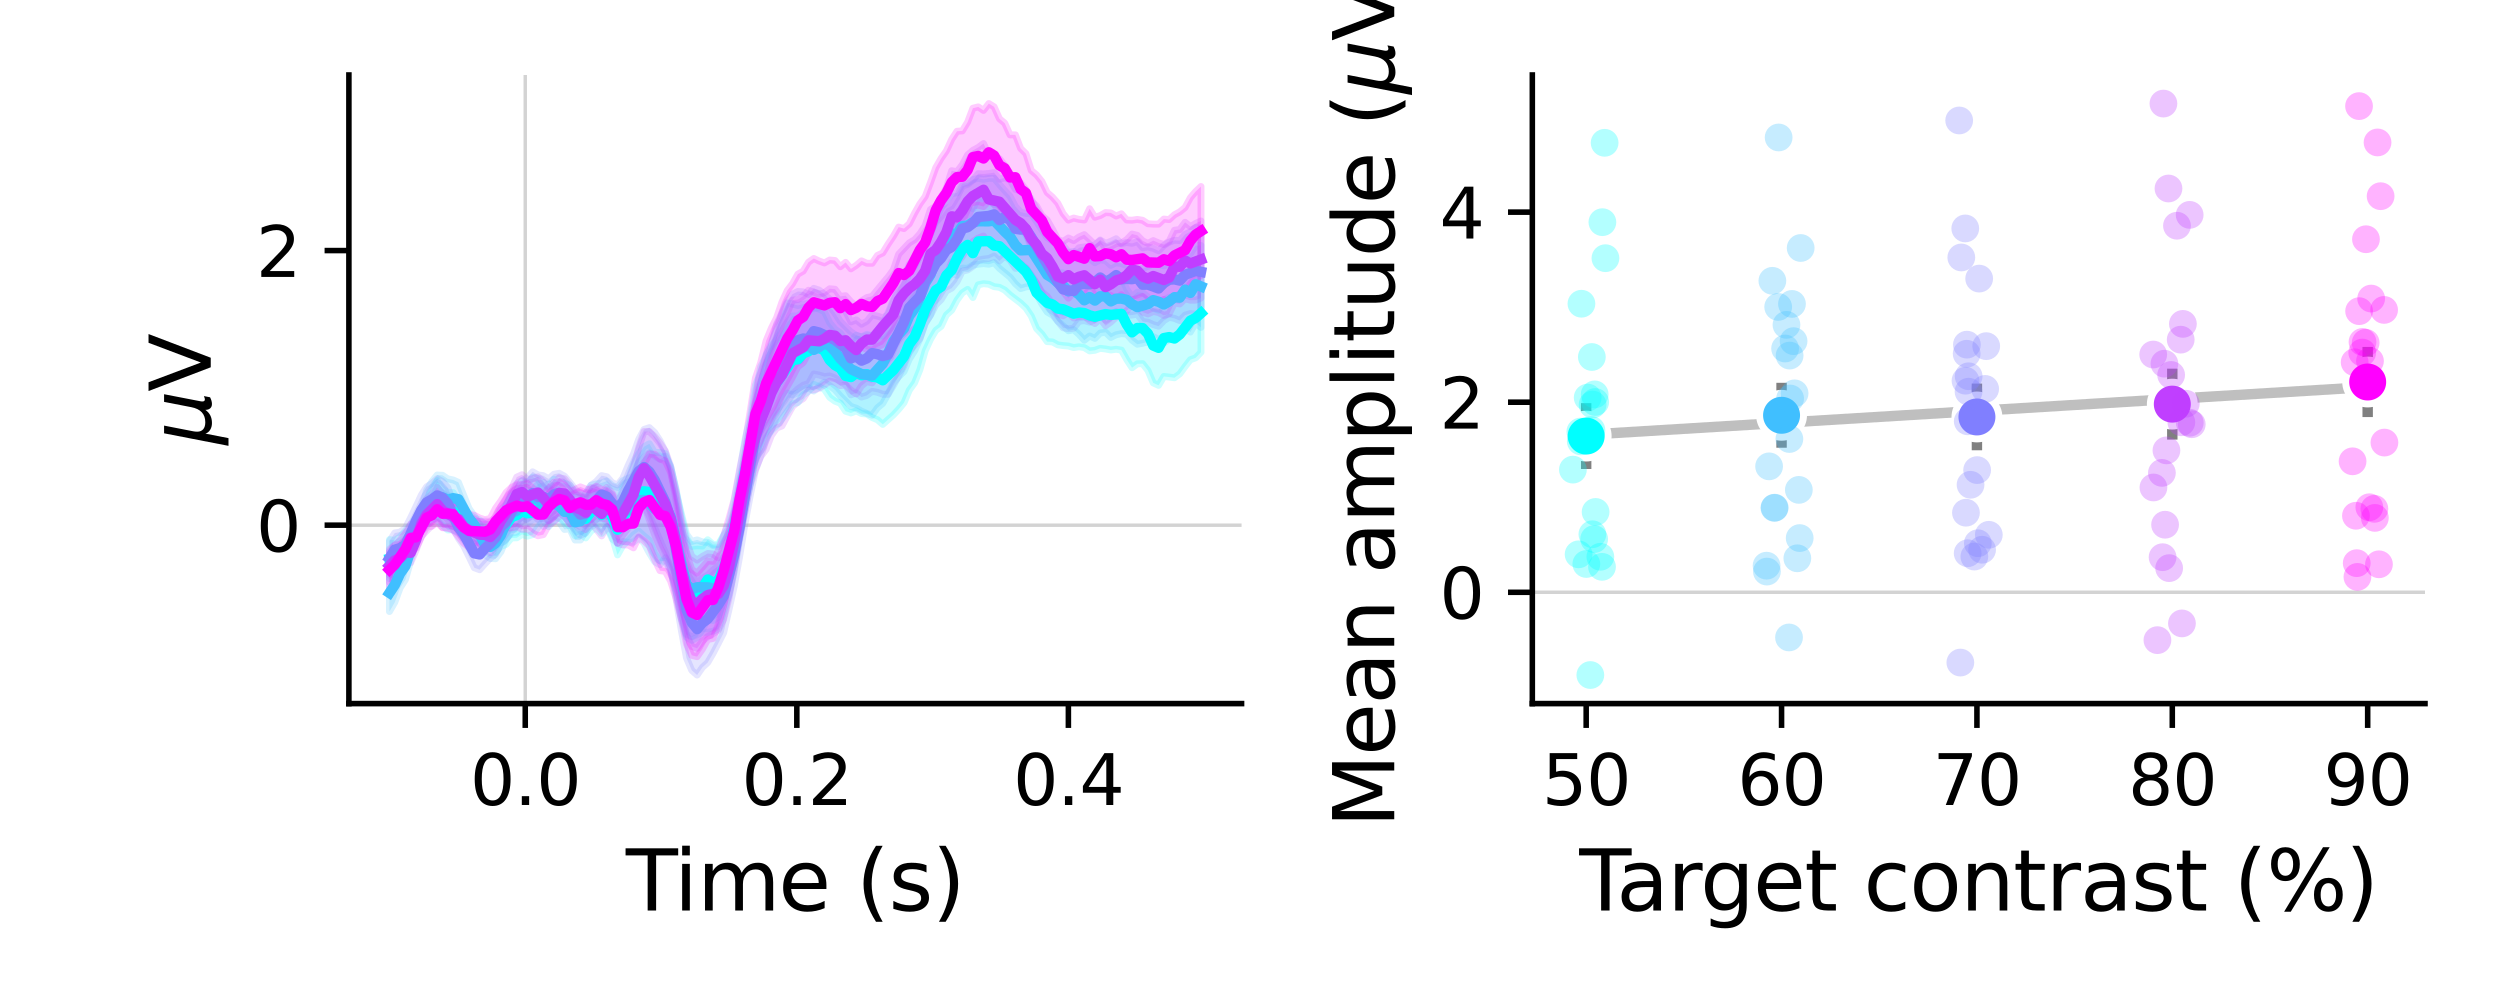 <?xml version="1.0" encoding="utf-8" standalone="no"?>
<!DOCTYPE svg PUBLIC "-//W3C//DTD SVG 1.1//EN"
  "http://www.w3.org/Graphics/SVG/1.1/DTD/svg11.dtd">
<svg xmlns:xlink="http://www.w3.org/1999/xlink" width="360pt" height="144pt" viewBox="0 0 360 144" xmlns="http://www.w3.org/2000/svg" version="1.1">
 <defs>
  <style type="text/css">*{stroke-linejoin: round; stroke-linecap: butt}</style>
 </defs>
 <g id="figure_1">
  <g id="patch_1">
   <path d="M 0 144 
L 360 144 
L 360 0 
L 0 0 
z
" style="fill: #ffffff"/>
  </g>
  <g id="axes_1">
   <g id="patch_2">
    <path d="M 50.24 101.32 
L 178.785 101.32 
L 178.785 10.8 
L 50.24 10.8 
z
" style="fill: #ffffff"/>
   </g>
   <g id="line2d_1">
    <path d="M 50.24 75.626 
L 178.785 75.626 
" clip-path="url(#p061c9be2fd)" style="fill: none; stroke: #d3d3d3; stroke-width: 0.5; stroke-linecap: square"/>
   </g>
   <g id="line2d_2">
    <path d="M 75.636 101.32 
L 75.636 10.8 
" clip-path="url(#p061c9be2fd)" style="fill: none; stroke: #d3d3d3; stroke-width: 0.5; stroke-linecap: square"/>
   </g>
   <g id="PolyCollection_1">
    <defs>
     <path id="m8d2ff92866" d="M 56.083 -66.292 
L 56.083 -60.661 
L 56.847 -60.962 
L 57.611 -61.523 
L 58.374 -62.845 
L 59.138 -64.255 
L 59.902 -66.114 
L 60.666 -67.88 
L 61.429 -68.904 
L 62.193 -69.395 
L 62.957 -69.052 
L 63.721 -68.39 
L 64.485 -67.679 
L 65.248 -67.696 
L 66.012 -67.357 
L 66.776 -66.685 
L 67.54 -66.078 
L 68.304 -65.757 
L 69.067 -65.661 
L 69.831 -65.752 
L 70.595 -65.767 
L 71.359 -64.451 
L 72.122 -65.305 
L 72.886 -65.621 
L 73.65 -66.539 
L 74.414 -66.559 
L 75.178 -67.047 
L 75.941 -66.798 
L 76.705 -67.019 
L 77.469 -68.081 
L 78.233 -69.013 
L 78.997 -68.159 
L 79.76 -69.047 
L 80.524 -69.546 
L 81.288 -68.886 
L 82.052 -68.232 
L 82.815 -66.851 
L 83.579 -67.052 
L 84.343 -66.541 
L 85.107 -67.544 
L 85.871 -68.014 
L 86.634 -67.19 
L 87.398 -68.151 
L 88.162 -66.67 
L 88.926 -64.095 
L 89.689 -65.451 
L 90.453 -66.121 
L 91.217 -66.957 
L 91.981 -67.516 
L 92.745 -66.822 
L 93.508 -66.194 
L 94.272 -64.242 
L 95.036 -63.227 
L 95.8 -63.187 
L 96.564 -61.852 
L 97.327 -58.867 
L 98.091 -54.891 
L 98.855 -52.252 
L 99.619 -51.783 
L 100.382 -52.227 
L 101.146 -53.337 
L 101.91 -54.82 
L 102.674 -54.638 
L 103.438 -55.166 
L 104.201 -57.333 
L 104.965 -59.849 
L 105.729 -63.64 
L 106.493 -67.578 
L 107.257 -71.548 
L 108.02 -74.219 
L 108.784 -77.903 
L 109.548 -79.145 
L 110.312 -80.976 
L 111.075 -81.993 
L 111.839 -82.726 
L 112.603 -83.669 
L 113.367 -84.722 
L 114.131 -85.849 
L 114.894 -86.035 
L 115.658 -87.136 
L 116.422 -87.643 
L 117.186 -88.646 
L 117.95 -88.329 
L 118.713 -87.943 
L 119.477 -86.78 
L 120.241 -86.231 
L 121.005 -85.939 
L 121.768 -84.784 
L 122.532 -84.533 
L 123.296 -84.837 
L 124.06 -84.448 
L 124.824 -84.383 
L 125.587 -83.878 
L 126.351 -83.559 
L 127.115 -82.889 
L 127.879 -83.572 
L 128.643 -84.251 
L 129.406 -85.068 
L 130.17 -86 
L 130.934 -87.812 
L 131.698 -88.876 
L 132.461 -90.759 
L 133.225 -93.485 
L 133.989 -95.137 
L 134.753 -96.428 
L 135.517 -97.011 
L 136.28 -98.647 
L 137.044 -99.333 
L 137.808 -100.788 
L 138.572 -101.83 
L 139.336 -102.327 
L 140.099 -101.16 
L 140.863 -102.986 
L 141.627 -103.152 
L 142.391 -103.072 
L 143.154 -102.719 
L 143.918 -102.626 
L 144.682 -102.234 
L 145.446 -101.528 
L 146.21 -100.942 
L 146.973 -100.36 
L 147.737 -99.64 
L 148.501 -98.5 
L 149.265 -96.691 
L 150.028 -95.896 
L 150.792 -94.808 
L 151.556 -94.763 
L 152.32 -94.346 
L 153.084 -94.238 
L 153.847 -94.172 
L 154.611 -93.947 
L 155.375 -94.067 
L 156.139 -93.946 
L 156.903 -93.472 
L 157.666 -93.558 
L 158.43 -93.842 
L 159.194 -93.748 
L 159.958 -93.601 
L 160.721 -93.708 
L 161.485 -93.583 
L 162.249 -92.227 
L 163.013 -91.05 
L 163.777 -91.612 
L 164.54 -91.632 
L 165.304 -90.653 
L 166.068 -88.865 
L 166.832 -88.511 
L 167.596 -89.793 
L 168.359 -89.704 
L 169.123 -89.605 
L 169.887 -90.174 
L 170.651 -91.22 
L 171.414 -92.204 
L 172.178 -92.475 
L 172.942 -93.283 
L 172.942 -104.523 
L 172.942 -104.523 
L 172.178 -103.979 
L 171.414 -103.435 
L 170.651 -102.498 
L 169.887 -101.517 
L 169.123 -100.906 
L 168.359 -101.205 
L 167.596 -100.828 
L 166.832 -99.32 
L 166.068 -99.624 
L 165.304 -101.245 
L 164.54 -101.86 
L 163.777 -101.919 
L 163.013 -101.245 
L 162.249 -102.354 
L 161.485 -104.021 
L 160.721 -103.778 
L 159.958 -103.709 
L 159.194 -103.788 
L 158.43 -103.419 
L 157.666 -103.207 
L 156.903 -103.702 
L 156.139 -103.883 
L 155.375 -103.934 
L 154.611 -103.716 
L 153.847 -104.188 
L 153.084 -104.695 
L 152.32 -104.785 
L 151.556 -105.553 
L 150.792 -105.989 
L 150.028 -106.388 
L 149.265 -107.012 
L 148.501 -108.912 
L 147.737 -110.119 
L 146.973 -111.113 
L 146.21 -111.886 
L 145.446 -112.415 
L 144.682 -113.4 
L 143.918 -114.47 
L 143.154 -114.564 
L 142.391 -115.504 
L 141.627 -115.427 
L 140.863 -115.482 
L 140.099 -113.932 
L 139.336 -115.129 
L 138.572 -114.405 
L 137.808 -112.796 
L 137.044 -110.906 
L 136.28 -110.054 
L 135.517 -108.403 
L 134.753 -107.979 
L 133.989 -106.662 
L 133.225 -105.415 
L 132.461 -103.812 
L 131.698 -102.09 
L 130.934 -101.116 
L 130.17 -99.324 
L 129.406 -98.218 
L 128.643 -97.17 
L 127.879 -96.362 
L 127.115 -95.592 
L 126.351 -95.772 
L 125.587 -95.631 
L 124.824 -95.858 
L 124.06 -95.482 
L 123.296 -95.72 
L 122.532 -94.879 
L 121.768 -94.965 
L 121.005 -96.051 
L 120.241 -96.59 
L 119.477 -97.519 
L 118.713 -99.12 
L 117.95 -99.48 
L 117.186 -99.904 
L 116.422 -99.185 
L 115.658 -99.082 
L 114.894 -98.482 
L 114.131 -98.496 
L 113.367 -97.565 
L 112.603 -96.353 
L 111.839 -95.108 
L 111.075 -94.173 
L 110.312 -92.949 
L 109.548 -90.411 
L 108.784 -88.517 
L 108.02 -83.776 
L 107.257 -80.55 
L 106.493 -75.918 
L 105.729 -71.857 
L 104.965 -68.644 
L 104.201 -66.921 
L 103.438 -65.598 
L 102.674 -65.604 
L 101.91 -66.274 
L 101.146 -65.37 
L 100.382 -65.412 
L 99.619 -65.321 
L 98.855 -66.514 
L 98.091 -69.681 
L 97.327 -73.672 
L 96.564 -76.745 
L 95.8 -78.683 
L 95.036 -78.851 
L 94.272 -78.831 
L 93.508 -80.098 
L 92.745 -79.679 
L 91.981 -78.642 
L 91.217 -77.041 
L 90.453 -74.855 
L 89.689 -73.626 
L 88.926 -71.363 
L 88.162 -72.54 
L 87.398 -73.541 
L 86.634 -72.49 
L 85.871 -73.378 
L 85.107 -73.094 
L 84.343 -72.041 
L 83.579 -72.772 
L 82.815 -72.952 
L 82.052 -74.14 
L 81.288 -74.401 
L 80.524 -74.624 
L 79.76 -74.989 
L 78.997 -73.899 
L 78.233 -74.527 
L 77.469 -74.279 
L 76.705 -73.377 
L 75.941 -73.364 
L 75.178 -73.697 
L 74.414 -73.09 
L 73.65 -72.539 
L 72.886 -71.239 
L 72.122 -69.514 
L 71.359 -68.21 
L 70.595 -68.291 
L 69.831 -68.568 
L 69.067 -69.116 
L 68.304 -69.453 
L 67.54 -69.946 
L 66.776 -70.664 
L 66.012 -71.857 
L 65.248 -73.068 
L 64.485 -73.068 
L 63.721 -73.63 
L 62.957 -74.787 
L 62.193 -73.29 
L 61.429 -72.122 
L 60.666 -70.896 
L 59.902 -69.492 
L 59.138 -68.469 
L 58.374 -67.566 
L 57.611 -66.677 
L 56.847 -66.191 
L 56.083 -66.292 
z
" style="stroke: #00ffff; stroke-opacity: 0.2"/>
    </defs>
    <g clip-path="url(#p061c9be2fd)">
     <use xlink:href="#m8d2ff92866" x="0" y="144" style="fill: #00ffff; fill-opacity: 0.2; stroke: #00ffff; stroke-opacity: 0.2"/>
    </g>
   </g>
   <g id="PolyCollection_2">
    <defs>
     <path id="mfd471db388" d="M 56.083 -61.294 
L 56.083 -55.942 
L 56.847 -57.269 
L 57.611 -59.332 
L 58.374 -60.534 
L 59.138 -63.196 
L 59.902 -65.887 
L 60.666 -67.415 
L 61.429 -68.616 
L 62.193 -69.116 
L 62.957 -69.495 
L 63.721 -69.189 
L 64.485 -69.015 
L 65.248 -69.631 
L 66.012 -69.677 
L 66.776 -68.557 
L 67.54 -67.906 
L 68.304 -67.084 
L 69.067 -65.621 
L 69.831 -64.112 
L 70.595 -63.581 
L 71.359 -63.543 
L 72.122 -64.539 
L 72.886 -66.363 
L 73.65 -67.256 
L 74.414 -67.368 
L 75.178 -68.969 
L 75.941 -68.63 
L 76.705 -69.209 
L 77.469 -69.248 
L 78.233 -68.198 
L 78.997 -68.555 
L 79.76 -69.122 
L 80.524 -68.814 
L 81.288 -67.763 
L 82.052 -67.845 
L 82.815 -66.238 
L 83.579 -66.243 
L 84.343 -67.682 
L 85.107 -68.664 
L 85.871 -68.734 
L 86.634 -68.885 
L 87.398 -68.055 
L 88.162 -66.394 
L 88.926 -65.812 
L 89.689 -66.009 
L 90.453 -65.911 
L 91.217 -65.924 
L 91.981 -66.589 
L 92.745 -65.794 
L 93.508 -64.371 
L 94.272 -63.127 
L 95.036 -62.678 
L 95.8 -63.67 
L 96.564 -62.447 
L 97.327 -59.156 
L 98.091 -55.726 
L 98.855 -52.637 
L 99.619 -52.283 
L 100.382 -52.616 
L 101.146 -52.976 
L 101.91 -52.945 
L 102.674 -53.085 
L 103.438 -53.452 
L 104.201 -56.016 
L 104.965 -58.286 
L 105.729 -61.674 
L 106.493 -66.188 
L 107.257 -70.254 
L 108.02 -74.278 
L 108.784 -78.072 
L 109.548 -80.948 
L 110.312 -82.317 
L 111.075 -83.373 
L 111.839 -84.592 
L 112.603 -86.246 
L 113.367 -87.386 
L 114.131 -87.129 
L 114.894 -87.44 
L 115.658 -87.917 
L 116.422 -88.191 
L 117.186 -87.694 
L 117.95 -88.326 
L 118.713 -88.948 
L 119.477 -88.469 
L 120.241 -87.87 
L 121.005 -86.984 
L 121.768 -86.234 
L 122.532 -85.472 
L 123.296 -85.225 
L 124.06 -84.789 
L 124.824 -84.459 
L 125.587 -84.209 
L 126.351 -85.268 
L 127.115 -85.905 
L 127.879 -87.291 
L 128.643 -88.848 
L 129.406 -89.762 
L 130.17 -90.488 
L 130.934 -92.279 
L 131.698 -93.48 
L 132.461 -95.179 
L 133.225 -97.4 
L 133.989 -98.657 
L 134.753 -100.969 
L 135.517 -102.831 
L 136.28 -103.531 
L 137.044 -104.627 
L 137.808 -104.352 
L 138.572 -105.384 
L 139.336 -105.355 
L 140.099 -105.825 
L 140.863 -105.955 
L 141.627 -106.042 
L 142.391 -105.947 
L 143.154 -106.177 
L 143.918 -105.351 
L 144.682 -104.726 
L 145.446 -104.091 
L 146.21 -103.146 
L 146.973 -102.45 
L 147.737 -102.687 
L 148.501 -102.785 
L 149.265 -101.638 
L 150.028 -100.229 
L 150.792 -99.071 
L 151.556 -98.63 
L 152.32 -97.769 
L 153.084 -97.101 
L 153.847 -96.369 
L 154.611 -96.528 
L 155.375 -95.842 
L 156.139 -95.005 
L 156.903 -95.615 
L 157.666 -95.269 
L 158.43 -96.045 
L 159.194 -96.151 
L 159.958 -95.409 
L 160.721 -95.797 
L 161.485 -95.957 
L 162.249 -95.884 
L 163.013 -95.008 
L 163.777 -94.429 
L 164.54 -94.573 
L 165.304 -94.766 
L 166.068 -95.521 
L 166.832 -95.15 
L 167.596 -94.613 
L 168.359 -95.091 
L 169.123 -95.626 
L 169.887 -95.635 
L 170.651 -96.697 
L 171.414 -96.182 
L 172.178 -97.494 
L 172.942 -96.857 
L 172.942 -108.645 
L 172.942 -108.645 
L 172.178 -108.636 
L 171.414 -107.47 
L 170.651 -107.889 
L 169.887 -106.646 
L 169.123 -106.781 
L 168.359 -106.11 
L 167.596 -105.713 
L 166.832 -105.949 
L 166.068 -106.032 
L 165.304 -105.659 
L 164.54 -105.325 
L 163.777 -105.13 
L 163.013 -105.38 
L 162.249 -105.755 
L 161.485 -106.047 
L 160.721 -106.185 
L 159.958 -105.796 
L 159.194 -106.486 
L 158.43 -106.617 
L 157.666 -106.165 
L 156.903 -106.821 
L 156.139 -106.514 
L 155.375 -107.353 
L 154.611 -107.795 
L 153.847 -107.728 
L 153.084 -108.65 
L 152.32 -108.814 
L 151.556 -109.288 
L 150.792 -109.784 
L 150.028 -110.914 
L 149.265 -112.106 
L 148.501 -113.241 
L 147.737 -113.277 
L 146.973 -113.442 
L 146.21 -114.282 
L 145.446 -115.745 
L 144.682 -116.553 
L 143.918 -117.432 
L 143.154 -118.324 
L 142.391 -118.316 
L 141.627 -118.18 
L 140.863 -118.319 
L 140.099 -118.152 
L 139.336 -117.655 
L 138.572 -117.532 
L 137.808 -116.217 
L 137.044 -116.134 
L 136.28 -115.016 
L 135.517 -114.094 
L 134.753 -112.344 
L 133.989 -110.263 
L 133.225 -109.049 
L 132.461 -107.152 
L 131.698 -105.649 
L 130.934 -104.734 
L 130.17 -102.893 
L 129.406 -101.961 
L 128.643 -100.839 
L 127.879 -98.927 
L 127.115 -97.351 
L 126.351 -96.454 
L 125.587 -95.646 
L 124.824 -95.65 
L 124.06 -95.469 
L 123.296 -95.706 
L 122.532 -96.206 
L 121.768 -96.956 
L 121.005 -97.727 
L 120.241 -98.909 
L 119.477 -99.905 
L 118.713 -100.194 
L 117.95 -99.702 
L 117.186 -99.546 
L 116.422 -100.322 
L 115.658 -100.202 
L 114.894 -100.006 
L 114.131 -100.216 
L 113.367 -100.384 
L 112.603 -98.709 
L 111.839 -96.641 
L 111.075 -94.672 
L 110.312 -92.651 
L 109.548 -91.206 
L 108.784 -87.339 
L 108.02 -82.919 
L 107.257 -78.64 
L 106.493 -74.737 
L 105.729 -70.582 
L 104.965 -67.883 
L 104.201 -66.872 
L 103.438 -65.318 
L 102.674 -65.452 
L 101.91 -65.902 
L 101.146 -65.965 
L 100.382 -66.254 
L 99.619 -66.039 
L 98.855 -67.074 
L 98.091 -70.117 
L 97.327 -73.19 
L 96.564 -76.832 
L 95.8 -78.319 
L 95.036 -77.87 
L 94.272 -78.334 
L 93.508 -78.795 
L 92.745 -78.184 
L 91.981 -77.349 
L 91.217 -75.413 
L 90.453 -75.113 
L 89.689 -74.776 
L 88.926 -73.815 
L 88.162 -74.084 
L 87.398 -74.737 
L 86.634 -74.448 
L 85.871 -74.315 
L 85.107 -74.121 
L 84.343 -72.918 
L 83.579 -71.651 
L 82.815 -71.364 
L 82.052 -72.786 
L 81.288 -72.825 
L 80.524 -73.468 
L 79.76 -73.784 
L 78.997 -74.344 
L 78.233 -73.778 
L 77.469 -75.024 
L 76.705 -75.295 
L 75.941 -74.408 
L 75.178 -74.76 
L 74.414 -73.58 
L 73.65 -72.958 
L 72.886 -71.152 
L 72.122 -69.316 
L 71.359 -68.022 
L 70.595 -66.916 
L 69.831 -67.058 
L 69.067 -68.426 
L 68.304 -69.698 
L 67.54 -70.78 
L 66.776 -72.652 
L 66.012 -74.541 
L 65.248 -74.888 
L 64.485 -75.044 
L 63.721 -75.556 
L 62.957 -75.597 
L 62.193 -74.649 
L 61.429 -73.373 
L 60.666 -70.674 
L 59.902 -69.163 
L 59.138 -66.394 
L 58.374 -64.467 
L 57.611 -63.507 
L 56.847 -62.271 
L 56.083 -61.294 
z
" style="stroke: #40bfff; stroke-opacity: 0.2"/>
    </defs>
    <g clip-path="url(#p061c9be2fd)">
     <use xlink:href="#mfd471db388" x="0" y="144" style="fill: #40bfff; fill-opacity: 0.2; stroke: #40bfff; stroke-opacity: 0.2"/>
    </g>
   </g>
   <g id="PolyCollection_3">
    <defs>
     <path id="m5fad794b04" d="M 56.083 -66.072 
L 56.083 -61.192 
L 56.847 -62.456 
L 57.611 -62.766 
L 58.374 -63.234 
L 59.138 -64.818 
L 59.902 -66.924 
L 60.666 -68.355 
L 61.429 -69.395 
L 62.193 -69.781 
L 62.957 -70.241 
L 63.721 -69.972 
L 64.485 -69.173 
L 65.248 -67.885 
L 66.012 -66.463 
L 66.776 -65.372 
L 67.54 -63.823 
L 68.304 -62.242 
L 69.067 -61.964 
L 69.831 -62.81 
L 70.595 -63.617 
L 71.359 -64.183 
L 72.122 -65.711 
L 72.886 -66.358 
L 73.65 -67.488 
L 74.414 -68.267 
L 75.178 -68.975 
L 75.941 -69.364 
L 76.705 -69.928 
L 77.469 -69.219 
L 78.233 -69.418 
L 78.997 -69.091 
L 79.76 -69.905 
L 80.524 -70.208 
L 81.288 -69.603 
L 82.052 -68.681 
L 82.815 -67.7 
L 83.579 -66.912 
L 84.343 -67.255 
L 85.107 -68.448 
L 85.871 -69.214 
L 86.634 -70.055 
L 87.398 -69.58 
L 88.162 -68.482 
L 88.926 -67.502 
L 89.689 -68.283 
L 90.453 -69.688 
L 91.217 -70.651 
L 91.981 -71.537 
L 92.745 -71.322 
L 93.508 -69.715 
L 94.272 -68.001 
L 95.036 -66.198 
L 95.8 -64.426 
L 96.564 -62.212 
L 97.327 -57.93 
L 98.091 -53.376 
L 98.855 -49.25 
L 99.619 -47.468 
L 100.382 -46.795 
L 101.146 -47.897 
L 101.91 -48.598 
L 102.674 -49.911 
L 103.438 -51.378 
L 104.201 -52.865 
L 104.965 -56.191 
L 105.729 -59.591 
L 106.493 -63.805 
L 107.257 -68.486 
L 108.02 -72.59 
L 108.784 -76.278 
L 109.548 -78.35 
L 110.312 -80.609 
L 111.075 -82.203 
L 111.839 -84.041 
L 112.603 -85.053 
L 113.367 -86.05 
L 114.131 -87.288 
L 114.894 -87.995 
L 115.658 -88.524 
L 116.422 -88.767 
L 117.186 -90.146 
L 117.95 -90.004 
L 118.713 -89.765 
L 119.477 -89.868 
L 120.241 -89.567 
L 121.005 -89.074 
L 121.768 -88.59 
L 122.532 -87.152 
L 123.296 -87.426 
L 124.06 -86.826 
L 124.824 -87.064 
L 125.587 -87.639 
L 126.351 -87.514 
L 127.115 -87.228 
L 127.879 -87.219 
L 128.643 -88.488 
L 129.406 -89.863 
L 130.17 -91.344 
L 130.934 -93.465 
L 131.698 -94.304 
L 132.461 -95.262 
L 133.225 -97.449 
L 133.989 -98.6 
L 134.753 -100.096 
L 135.517 -100.851 
L 136.28 -102.113 
L 137.044 -102.51 
L 137.808 -103.437 
L 138.572 -104.962 
L 139.336 -105.124 
L 140.099 -105.661 
L 140.863 -106.531 
L 141.627 -106.694 
L 142.391 -106.786 
L 143.154 -107.125 
L 143.918 -106.429 
L 144.682 -107.128 
L 145.446 -106.547 
L 146.21 -105.365 
L 146.973 -105.396 
L 147.737 -105.417 
L 148.501 -104.401 
L 149.265 -103.17 
L 150.028 -101.825 
L 150.792 -100.191 
L 151.556 -98.96 
L 152.32 -97.732 
L 153.084 -96.8 
L 153.847 -96.661 
L 154.611 -96.733 
L 155.375 -97.734 
L 156.139 -97.84 
L 156.903 -97.606 
L 157.666 -97.991 
L 158.43 -98.628 
L 159.194 -97.875 
L 159.958 -98.364 
L 160.721 -99.141 
L 161.485 -98.645 
L 162.249 -98.608 
L 163.013 -98.634 
L 163.777 -98.767 
L 164.54 -97.7 
L 165.304 -97.603 
L 166.068 -97.264 
L 166.832 -97.03 
L 167.596 -97.833 
L 168.359 -98.315 
L 169.123 -98.152 
L 169.887 -97.836 
L 170.651 -98.624 
L 171.414 -98.844 
L 172.178 -98.772 
L 172.942 -98.603 
L 172.942 -111.103 
L 172.942 -111.103 
L 172.178 -111.229 
L 171.414 -110.634 
L 170.651 -110.239 
L 169.887 -109.357 
L 169.123 -109.393 
L 168.359 -109.134 
L 167.596 -108.645 
L 166.832 -107.883 
L 166.068 -108.233 
L 165.304 -108.434 
L 164.54 -108.309 
L 163.777 -109.193 
L 163.013 -108.96 
L 162.249 -109.08 
L 161.485 -108.905 
L 160.721 -109.621 
L 159.958 -109.242 
L 159.194 -108.958 
L 158.43 -109.442 
L 157.666 -108.735 
L 156.903 -108.515 
L 156.139 -108.444 
L 155.375 -108.322 
L 154.611 -107.494 
L 153.847 -107.659 
L 153.084 -107.871 
L 152.32 -109 
L 151.556 -109.935 
L 150.792 -111.122 
L 150.028 -112.593 
L 149.265 -113.873 
L 148.501 -115.289 
L 147.737 -116.522 
L 146.973 -116.492 
L 146.21 -116.741 
L 145.446 -118.076 
L 144.682 -118.405 
L 143.918 -118.19 
L 143.154 -119.137 
L 142.391 -119.025 
L 141.627 -118.946 
L 140.863 -118.994 
L 140.099 -118.054 
L 139.336 -117.447 
L 138.572 -117.198 
L 137.808 -115.619 
L 137.044 -114.352 
L 136.28 -113.919 
L 135.517 -112.82 
L 134.753 -112.011 
L 133.989 -110.626 
L 133.225 -109.561 
L 132.461 -107.329 
L 131.698 -106.714 
L 130.934 -105.95 
L 130.17 -103.915 
L 129.406 -102.584 
L 128.643 -100.509 
L 127.879 -98.657 
L 127.115 -98.228 
L 126.351 -98.48 
L 125.587 -98.66 
L 124.824 -97.729 
L 124.06 -97.31 
L 123.296 -97.932 
L 122.532 -97.641 
L 121.768 -99.167 
L 121.005 -99.965 
L 120.241 -100.499 
L 119.477 -100.918 
L 118.713 -101.629 
L 117.95 -102.223 
L 117.186 -102.479 
L 116.422 -101.593 
L 115.658 -101.975 
L 114.894 -102.027 
L 114.131 -101.648 
L 113.367 -100.615 
L 112.603 -98.96 
L 111.839 -97.352 
L 111.075 -94.168 
L 110.312 -91.607 
L 109.548 -88.622 
L 108.784 -85.707 
L 108.02 -81.462 
L 107.257 -77.152 
L 106.493 -72.256 
L 105.729 -68.674 
L 104.965 -66.031 
L 104.201 -63.496 
L 103.438 -62.489 
L 102.674 -61.912 
L 101.91 -61.165 
L 101.146 -60.741 
L 100.382 -60.046 
L 99.619 -61.248 
L 98.855 -63.164 
L 98.091 -67.213 
L 97.327 -71.993 
L 96.564 -76.407 
L 95.8 -78.986 
L 95.036 -80.551 
L 94.272 -81.714 
L 93.508 -82.42 
L 92.745 -82.158 
L 91.981 -80.744 
L 91.217 -78.6 
L 90.453 -76.955 
L 89.689 -75.132 
L 88.926 -74.164 
L 88.162 -74.476 
L 87.398 -75.341 
L 86.634 -75.511 
L 85.871 -74.664 
L 85.107 -74.125 
L 84.343 -72.916 
L 83.579 -72.897 
L 82.815 -73.553 
L 82.052 -74.552 
L 81.288 -75.426 
L 80.524 -75.85 
L 79.76 -75.707 
L 78.997 -75.035 
L 78.233 -75.504 
L 77.469 -75.614 
L 76.705 -76.057 
L 75.941 -75.198 
L 75.178 -74.811 
L 74.414 -74.381 
L 73.65 -73.02 
L 72.886 -71.393 
L 72.122 -70.595 
L 71.359 -69.018 
L 70.595 -67.838 
L 69.831 -67.252 
L 69.067 -66.358 
L 68.304 -66.397 
L 67.54 -67.554 
L 66.776 -68.812 
L 66.012 -69.719 
L 65.248 -71.747 
L 64.485 -73.773 
L 63.721 -74.658 
L 62.957 -75.064 
L 62.193 -74.383 
L 61.429 -73.896 
L 60.666 -72.697 
L 59.902 -71.047 
L 59.138 -69.464 
L 58.374 -67.938 
L 57.611 -67.379 
L 56.847 -67.25 
L 56.083 -66.072 
z
" style="stroke: #807fff; stroke-opacity: 0.2"/>
    </defs>
    <g clip-path="url(#p061c9be2fd)">
     <use xlink:href="#m5fad794b04" x="0" y="144" style="fill: #807fff; fill-opacity: 0.2; stroke: #807fff; stroke-opacity: 0.2"/>
    </g>
   </g>
   <g id="PolyCollection_4">
    <defs>
     <path id="m2e9bd30704" d="M 56.083 -64.905 
L 56.083 -60.159 
L 56.847 -61.077 
L 57.611 -61.673 
L 58.374 -62.759 
L 59.138 -62.986 
L 59.902 -64.774 
L 60.666 -66.743 
L 61.429 -67.567 
L 62.193 -68.328 
L 62.957 -69.003 
L 63.721 -68.075 
L 64.485 -67.885 
L 65.248 -67.678 
L 66.012 -67.2 
L 66.776 -66.424 
L 67.54 -66.003 
L 68.304 -65.709 
L 69.067 -65.117 
L 69.831 -65 
L 70.595 -64.417 
L 71.359 -65.511 
L 72.122 -66.923 
L 72.886 -67.93 
L 73.65 -68.829 
L 74.414 -70.41 
L 75.178 -70.644 
L 75.941 -70.013 
L 76.705 -70.512 
L 77.469 -70.795 
L 78.233 -69.982 
L 78.997 -69.011 
L 79.76 -69.601 
L 80.524 -70.796 
L 81.288 -70.812 
L 82.052 -69.94 
L 82.815 -68.639 
L 83.579 -68.164 
L 84.343 -67.756 
L 85.107 -68.676 
L 85.871 -67.792 
L 86.634 -66.833 
L 87.398 -68.176 
L 88.162 -67.614 
L 88.926 -65.778 
L 89.689 -66.959 
L 90.453 -67.991 
L 91.217 -68.97 
L 91.981 -71.01 
L 92.745 -71.291 
L 93.508 -69.135 
L 94.272 -67.029 
L 95.036 -65.174 
L 95.8 -63.743 
L 96.564 -61.815 
L 97.327 -58.788 
L 98.091 -55.078 
L 98.855 -52.564 
L 99.619 -50.913 
L 100.382 -50.647 
L 101.146 -51.692 
L 101.91 -52.324 
L 102.674 -52.752 
L 103.438 -53.28 
L 104.201 -54.825 
L 104.965 -57.826 
L 105.729 -62.004 
L 106.493 -66.485 
L 107.257 -70.271 
L 108.02 -74.137 
L 108.784 -76.404 
L 109.548 -78.276 
L 110.312 -79.282 
L 111.075 -81.289 
L 111.839 -82.368 
L 112.603 -82.666 
L 113.367 -84.101 
L 114.131 -85.48 
L 114.894 -86.126 
L 115.658 -86.601 
L 116.422 -87.788 
L 117.186 -87.868 
L 117.95 -88.082 
L 118.713 -88.571 
L 119.477 -89.12 
L 120.241 -88.956 
L 121.005 -88.471 
L 121.768 -88.572 
L 122.532 -87.824 
L 123.296 -87.266 
L 124.06 -88.436 
L 124.824 -89.054 
L 125.587 -88.864 
L 126.351 -90.005 
L 127.115 -90.794 
L 127.879 -91.495 
L 128.643 -92.303 
L 129.406 -94.124 
L 130.17 -95.272 
L 130.934 -95.988 
L 131.698 -96.659 
L 132.461 -97.346 
L 133.225 -98.483 
L 133.989 -101.102 
L 134.753 -101.726 
L 135.517 -102.765 
L 136.28 -104.167 
L 137.044 -106.274 
L 137.808 -106.156 
L 138.572 -107.073 
L 139.336 -108.29 
L 140.099 -109.203 
L 140.863 -109.713 
L 141.627 -110.007 
L 142.391 -108.874 
L 143.154 -108.735 
L 143.918 -108.741 
L 144.682 -107.973 
L 145.446 -107.189 
L 146.21 -106.417 
L 146.973 -106.061 
L 147.737 -105.373 
L 148.501 -104.227 
L 149.265 -103.216 
L 150.028 -101.952 
L 150.792 -101.348 
L 151.556 -100.232 
L 152.32 -98.816 
L 153.084 -98.524 
L 153.847 -99.016 
L 154.611 -98.204 
L 155.375 -98.418 
L 156.139 -98.502 
L 156.903 -97.835 
L 157.666 -97.414 
L 158.43 -98.114 
L 159.194 -97.094 
L 159.958 -97.624 
L 160.721 -98.328 
L 161.485 -98.658 
L 162.249 -99.264 
L 163.013 -100.101 
L 163.777 -99.912 
L 164.54 -99.05 
L 165.304 -98.794 
L 166.068 -99.142 
L 166.832 -99.006 
L 167.596 -98.579 
L 168.359 -98.816 
L 169.123 -100.363 
L 169.887 -100.235 
L 170.651 -100.984 
L 171.414 -100.766 
L 172.178 -100.777 
L 172.942 -101.083 
L 172.942 -112.176 
L 172.942 -112.176 
L 172.178 -111.827 
L 171.414 -111.367 
L 170.651 -111.987 
L 169.887 -110.947 
L 169.123 -110.842 
L 168.359 -109.256 
L 167.596 -108.787 
L 166.832 -109.019 
L 166.068 -109.351 
L 165.304 -108.944 
L 164.54 -109.325 
L 163.777 -110.108 
L 163.013 -110.295 
L 162.249 -109.489 
L 161.485 -109.012 
L 160.721 -108.918 
L 159.958 -108.507 
L 159.194 -108.225 
L 158.43 -109.33 
L 157.666 -108.755 
L 156.903 -109.499 
L 156.139 -110.212 
L 155.375 -109.875 
L 154.611 -109.358 
L 153.847 -109.733 
L 153.084 -109.221 
L 152.32 -109.526 
L 151.556 -110.983 
L 150.792 -112.306 
L 150.028 -112.957 
L 149.265 -114.349 
L 148.501 -115.01 
L 147.737 -116.683 
L 146.973 -117.675 
L 146.21 -118.255 
L 145.446 -119.025 
L 144.682 -120.2 
L 143.918 -121.153 
L 143.154 -121.593 
L 142.391 -121.694 
L 141.627 -123.33 
L 140.863 -122.764 
L 140.099 -122.351 
L 139.336 -121.688 
L 138.572 -120.272 
L 137.808 -119.28 
L 137.044 -119.415 
L 136.28 -116.962 
L 135.517 -115.56 
L 134.753 -114.314 
L 133.989 -113.833 
L 133.225 -111.497 
L 132.461 -110.33 
L 131.698 -109.48 
L 130.934 -109.025 
L 130.17 -108.207 
L 129.406 -107.394 
L 128.643 -105.139 
L 127.879 -104.103 
L 127.115 -103.197 
L 126.351 -102.272 
L 125.587 -101.326 
L 124.824 -101.143 
L 124.06 -100.672 
L 123.296 -99.927 
L 122.532 -100.549 
L 121.768 -101.417 
L 121.005 -101.313 
L 120.241 -102.347 
L 119.477 -102.416 
L 118.713 -101.846 
L 117.95 -101.629 
L 117.186 -101.927 
L 116.422 -102.206 
L 115.658 -101.36 
L 114.894 -100.868 
L 114.131 -100.784 
L 113.367 -98.97 
L 112.603 -97.318 
L 111.839 -95.527 
L 111.075 -93.555 
L 110.312 -91.297 
L 109.548 -88.786 
L 108.784 -86.068 
L 108.02 -82.593 
L 107.257 -78.092 
L 106.493 -74.137 
L 105.729 -69.954 
L 104.965 -66.696 
L 104.201 -64.493 
L 103.438 -63.676 
L 102.674 -64.227 
L 101.91 -64.293 
L 101.146 -63.869 
L 100.382 -63.349 
L 99.619 -63.885 
L 98.855 -65.946 
L 98.091 -69.105 
L 97.327 -73.478 
L 96.564 -76.918 
L 95.8 -79.031 
L 95.036 -80.169 
L 94.272 -81.124 
L 93.508 -81.855 
L 92.745 -81.861 
L 91.981 -79.576 
L 91.217 -76.613 
L 90.453 -74.838 
L 89.689 -73.101 
L 88.926 -71.588 
L 88.162 -72.985 
L 87.398 -73.795 
L 86.634 -73.16 
L 85.871 -73.556 
L 85.107 -73.781 
L 84.343 -72.614 
L 83.579 -73.119 
L 82.815 -73.182 
L 82.052 -74.116 
L 81.288 -75.058 
L 80.524 -75.196 
L 79.76 -74.128 
L 78.997 -73.621 
L 78.233 -74.606 
L 77.469 -75.335 
L 76.705 -75.056 
L 75.941 -74.963 
L 75.178 -75.642 
L 74.414 -75.298 
L 73.65 -73.65 
L 72.886 -72.26 
L 72.122 -71.057 
L 71.359 -69.458 
L 70.595 -68.925 
L 69.831 -68.953 
L 69.067 -68.892 
L 68.304 -68.924 
L 67.54 -69.227 
L 66.776 -69.89 
L 66.012 -71.32 
L 65.248 -71.648 
L 64.485 -72.061 
L 63.721 -72.904 
L 62.957 -73.807 
L 62.193 -72.834 
L 61.429 -72.182 
L 60.666 -70.397 
L 59.902 -67.632 
L 59.138 -65.823 
L 58.374 -66.153 
L 57.611 -65.572 
L 56.847 -65.543 
L 56.083 -64.905 
z
" style="stroke: #c03fff; stroke-opacity: 0.2"/>
    </defs>
    <g clip-path="url(#p061c9be2fd)">
     <use xlink:href="#m2e9bd30704" x="0" y="144" style="fill: #c03fff; fill-opacity: 0.2; stroke: #c03fff; stroke-opacity: 0.2"/>
    </g>
   </g>
   <g id="PolyCollection_5">
    <defs>
     <path id="ma7ddf713e9" d="M 56.083 -64.546 
L 56.083 -59.35 
L 56.847 -59.935 
L 57.611 -61.28 
L 58.374 -62.695 
L 59.138 -64.549 
L 59.902 -65.058 
L 60.666 -66.647 
L 61.429 -68.105 
L 62.193 -68.217 
L 62.957 -68.76 
L 63.721 -68.002 
L 64.485 -67.988 
L 65.248 -67.715 
L 66.012 -66.732 
L 66.776 -65.783 
L 67.54 -65.188 
L 68.304 -65.209 
L 69.067 -65.523 
L 69.831 -65.699 
L 70.595 -66.179 
L 71.359 -67.015 
L 72.122 -67.586 
L 72.886 -67.955 
L 73.65 -67.977 
L 74.414 -68.18 
L 75.178 -67.773 
L 75.941 -67.858 
L 76.705 -67.241 
L 77.469 -66.85 
L 78.233 -67.011 
L 78.997 -68.373 
L 79.76 -68.851 
L 80.524 -69.683 
L 81.288 -69.745 
L 82.052 -68.56 
L 82.815 -69.26 
L 83.579 -69.442 
L 84.343 -69.058 
L 85.107 -69.218 
L 85.871 -69.97 
L 86.634 -69.43 
L 87.398 -69.208 
L 88.162 -68.494 
L 88.926 -65.766 
L 89.689 -65.536 
L 90.453 -65.525 
L 91.217 -65.112 
L 91.981 -66.673 
L 92.745 -66.117 
L 93.508 -65.354 
L 94.272 -63.421 
L 95.036 -61.833 
L 95.8 -61.723 
L 96.564 -60.337 
L 97.327 -57.955 
L 98.091 -54.96 
L 98.855 -51.282 
L 99.619 -49.634 
L 100.382 -49.442 
L 101.146 -50.525 
L 101.91 -51.909 
L 102.674 -52.067 
L 103.438 -54.069 
L 104.201 -56.888 
L 104.965 -60.005 
L 105.729 -63.103 
L 106.493 -67.809 
L 107.257 -71.355 
L 108.02 -75.297 
L 108.784 -79.213 
L 109.548 -80.704 
L 110.312 -82.674 
L 111.075 -84.012 
L 111.839 -85.287 
L 112.603 -87.044 
L 113.367 -88.353 
L 114.131 -89.71 
L 114.894 -91.193 
L 115.658 -91.778 
L 116.422 -93.173 
L 117.186 -94.158 
L 117.95 -94.174 
L 118.713 -93.911 
L 119.477 -94.231 
L 120.241 -94.459 
L 121.005 -93.66 
L 121.768 -94.198 
L 122.532 -93.421 
L 123.296 -93.578 
L 124.06 -94.04 
L 124.824 -93.691 
L 125.587 -93.538 
L 126.351 -94.066 
L 127.115 -94.402 
L 127.879 -95.3 
L 128.643 -96.494 
L 129.406 -98.062 
L 130.17 -97.712 
L 130.934 -98.243 
L 131.698 -99.808 
L 132.461 -101.377 
L 133.225 -102.454 
L 133.989 -104.737 
L 134.753 -107.622 
L 135.517 -109.131 
L 136.28 -110.143 
L 137.044 -111.585 
L 137.808 -111.889 
L 138.572 -111.952 
L 139.336 -112.632 
L 140.099 -114.329 
L 140.863 -114.468 
L 141.627 -114.258 
L 142.391 -115.05 
L 143.154 -114.581 
L 143.918 -113.497 
L 144.682 -113.258 
L 145.446 -112.325 
L 146.21 -112.363 
L 146.973 -110.922 
L 147.737 -110.542 
L 148.501 -108.335 
L 149.265 -107.423 
L 150.028 -106.652 
L 150.792 -104.929 
L 151.556 -104.111 
L 152.32 -103.191 
L 153.084 -102.01 
L 153.847 -101.066 
L 154.611 -101.931 
L 155.375 -101.566 
L 156.139 -101.187 
L 156.903 -102.575 
L 157.666 -101.428 
L 158.43 -101.304 
L 159.194 -101.646 
L 159.958 -101.445 
L 160.721 -101.007 
L 161.485 -101.557 
L 162.249 -100.89 
L 163.013 -100.84 
L 163.777 -101 
L 164.54 -101.307 
L 165.304 -100.653 
L 166.068 -100.603 
L 166.832 -100.613 
L 167.596 -100.872 
L 168.359 -100.459 
L 169.123 -101.357 
L 169.887 -101.623 
L 170.651 -101.836 
L 171.414 -103.129 
L 172.178 -104.031 
L 172.942 -104.303 
L 172.942 -117.139 
L 172.942 -117.139 
L 172.178 -116.422 
L 171.414 -115.528 
L 170.651 -114.121 
L 169.887 -113.49 
L 169.123 -113.078 
L 168.359 -112.377 
L 167.596 -112.454 
L 166.832 -111.722 
L 166.068 -111.73 
L 165.304 -111.779 
L 164.54 -112.278 
L 163.777 -112.403 
L 163.013 -112.291 
L 162.249 -112.32 
L 161.485 -113.213 
L 160.721 -112.894 
L 159.958 -113.339 
L 159.194 -113.388 
L 158.43 -112.954 
L 157.666 -112.72 
L 156.903 -113.939 
L 156.139 -112.315 
L 155.375 -112.411 
L 154.611 -112.601 
L 153.847 -112.302 
L 153.084 -113.245 
L 152.32 -114.74 
L 151.556 -115.61 
L 150.792 -116.277 
L 150.028 -117.867 
L 149.265 -118.805 
L 148.501 -119.45 
L 147.737 -121.866 
L 146.973 -122.618 
L 146.21 -124.581 
L 145.446 -124.574 
L 144.682 -126.26 
L 143.918 -126.903 
L 143.154 -128.614 
L 142.391 -129.085 
L 141.627 -128.099 
L 140.863 -128.606 
L 140.099 -128.416 
L 139.336 -126.41 
L 138.572 -125.15 
L 137.808 -125.098 
L 137.044 -123.922 
L 136.28 -122.272 
L 135.517 -121.179 
L 134.753 -119.855 
L 133.989 -117.709 
L 133.225 -115.695 
L 132.461 -114.632 
L 131.698 -113.283 
L 130.934 -111.764 
L 130.17 -111.083 
L 129.406 -111.299 
L 128.643 -109.973 
L 127.879 -108.833 
L 127.115 -107.576 
L 126.351 -107.217 
L 125.587 -106.086 
L 124.824 -106.092 
L 124.06 -106.431 
L 123.296 -105.787 
L 122.532 -105.288 
L 121.768 -106.217 
L 121.005 -105.588 
L 120.241 -106.487 
L 119.477 -106.557 
L 118.713 -106.137 
L 117.95 -106.414 
L 117.186 -106.776 
L 116.422 -106.237 
L 115.658 -104.958 
L 114.894 -104.525 
L 114.131 -103.162 
L 113.367 -102.162 
L 112.603 -100.5 
L 111.839 -98.26 
L 111.075 -96.739 
L 110.312 -94.887 
L 109.548 -91.795 
L 108.784 -89.571 
L 108.02 -84.705 
L 107.257 -80.023 
L 106.493 -76.314 
L 105.729 -72.093 
L 104.965 -69.302 
L 104.201 -66.746 
L 103.438 -64.732 
L 102.674 -63.162 
L 101.91 -63.222 
L 101.146 -62.319 
L 100.382 -61.466 
L 99.619 -61.997 
L 98.855 -64.185 
L 98.091 -68.479 
L 97.327 -72.849 
L 96.564 -75.986 
L 95.8 -77.629 
L 95.036 -77.899 
L 94.272 -78.595 
L 93.508 -78.63 
L 92.745 -77.227 
L 91.981 -75.02 
L 91.217 -72.108 
L 90.453 -71.639 
L 89.689 -70.624 
L 88.926 -70.421 
L 88.162 -72.757 
L 87.398 -73.355 
L 86.634 -73.527 
L 85.871 -73.964 
L 85.107 -73.438 
L 84.343 -73.578 
L 83.579 -73.889 
L 82.815 -73.523 
L 82.052 -73.116 
L 81.288 -74.107 
L 80.524 -74.613 
L 79.76 -74.549 
L 78.997 -73.631 
L 78.233 -72.81 
L 77.469 -72.932 
L 76.705 -73.718 
L 75.941 -74.354 
L 75.178 -74.189 
L 74.414 -74.187 
L 73.65 -73.797 
L 72.886 -73.088 
L 72.122 -71.855 
L 71.359 -70.803 
L 70.595 -69.338 
L 69.831 -69.164 
L 69.067 -69.402 
L 68.304 -69.798 
L 67.54 -69.93 
L 66.776 -70.325 
L 66.012 -71.079 
L 65.248 -72.182 
L 64.485 -72.127 
L 63.721 -72.049 
L 62.957 -72.567 
L 62.193 -71.381 
L 61.429 -70.795 
L 60.666 -69.382 
L 59.902 -68.196 
L 59.138 -68.526 
L 58.374 -67.152 
L 57.611 -66.223 
L 56.847 -65.436 
L 56.083 -64.546 
z
" style="stroke: #ff00ff; stroke-opacity: 0.2"/>
    </defs>
    <g clip-path="url(#p061c9be2fd)">
     <use xlink:href="#ma7ddf713e9" x="0" y="144" style="fill: #ff00ff; fill-opacity: 0.2; stroke: #ff00ff; stroke-opacity: 0.2"/>
    </g>
   </g>
   <g id="matplotlib.axis_1">
    <g id="xtick_1">
     <g id="line2d_3">
      <defs>
       <path id="m77edf74c8d" d="M 0 0 
L 0 3.5 
" style="stroke: #000000; stroke-width: 0.8"/>
      </defs>
      <g>
       <use xlink:href="#m77edf74c8d" x="75.636" y="101.32" style="stroke: #000000; stroke-width: 0.8"/>
      </g>
     </g>
     <g id="text_1">
      <!-- 0.0 -->
      <g transform="translate(67.684 115.918) scale(0.1 -0.1)">
       <defs>
        <path id="DejaVuSans-30" d="M 2034 4250 
Q 1547 4250 1301 3770 
Q 1056 3291 1056 2328 
Q 1056 1369 1301 889 
Q 1547 409 2034 409 
Q 2525 409 2770 889 
Q 3016 1369 3016 2328 
Q 3016 3291 2770 3770 
Q 2525 4250 2034 4250 
z
M 2034 4750 
Q 2819 4750 3233 4129 
Q 3647 3509 3647 2328 
Q 3647 1150 3233 529 
Q 2819 -91 2034 -91 
Q 1250 -91 836 529 
Q 422 1150 422 2328 
Q 422 3509 836 4129 
Q 1250 4750 2034 4750 
z
" transform="scale(0.016)"/>
        <path id="DejaVuSans-2e" d="M 684 794 
L 1344 794 
L 1344 0 
L 684 0 
L 684 794 
z
" transform="scale(0.016)"/>
       </defs>
       <use xlink:href="#DejaVuSans-30"/>
       <use xlink:href="#DejaVuSans-2e" x="63.623"/>
       <use xlink:href="#DejaVuSans-30" x="95.41"/>
      </g>
     </g>
    </g>
    <g id="xtick_2">
     <g id="line2d_4">
      <g>
       <use xlink:href="#m77edf74c8d" x="114.742" y="101.32" style="stroke: #000000; stroke-width: 0.8"/>
      </g>
     </g>
     <g id="text_2">
      <!-- 0.2 -->
      <g transform="translate(106.79 115.918) scale(0.1 -0.1)">
       <defs>
        <path id="DejaVuSans-32" d="M 1228 531 
L 3431 531 
L 3431 0 
L 469 0 
L 469 531 
Q 828 903 1448 1529 
Q 2069 2156 2228 2338 
Q 2531 2678 2651 2914 
Q 2772 3150 2772 3378 
Q 2772 3750 2511 3984 
Q 2250 4219 1831 4219 
Q 1534 4219 1204 4116 
Q 875 4013 500 3803 
L 500 4441 
Q 881 4594 1212 4672 
Q 1544 4750 1819 4750 
Q 2544 4750 2975 4387 
Q 3406 4025 3406 3419 
Q 3406 3131 3298 2873 
Q 3191 2616 2906 2266 
Q 2828 2175 2409 1742 
Q 1991 1309 1228 531 
z
" transform="scale(0.016)"/>
       </defs>
       <use xlink:href="#DejaVuSans-30"/>
       <use xlink:href="#DejaVuSans-2e" x="63.623"/>
       <use xlink:href="#DejaVuSans-32" x="95.41"/>
      </g>
     </g>
    </g>
    <g id="xtick_3">
     <g id="line2d_5">
      <g>
       <use xlink:href="#m77edf74c8d" x="153.847" y="101.32" style="stroke: #000000; stroke-width: 0.8"/>
      </g>
     </g>
     <g id="text_3">
      <!-- 0.4 -->
      <g transform="translate(145.896 115.918) scale(0.1 -0.1)">
       <defs>
        <path id="DejaVuSans-34" d="M 2419 4116 
L 825 1625 
L 2419 1625 
L 2419 4116 
z
M 2253 4666 
L 3047 4666 
L 3047 1625 
L 3713 1625 
L 3713 1100 
L 3047 1100 
L 3047 0 
L 2419 0 
L 2419 1100 
L 313 1100 
L 313 1709 
L 2253 4666 
z
" transform="scale(0.016)"/>
       </defs>
       <use xlink:href="#DejaVuSans-30"/>
       <use xlink:href="#DejaVuSans-2e" x="63.623"/>
       <use xlink:href="#DejaVuSans-34" x="95.41"/>
      </g>
     </g>
    </g>
    <g id="text_4">
     <!-- Time (s) -->
     <g transform="translate(90.118 131.116) scale(0.12 -0.12)">
      <defs>
       <path id="DejaVuSans-54" d="M -19 4666 
L 3928 4666 
L 3928 4134 
L 2272 4134 
L 2272 0 
L 1638 0 
L 1638 4134 
L -19 4134 
L -19 4666 
z
" transform="scale(0.016)"/>
       <path id="DejaVuSans-69" d="M 603 3500 
L 1178 3500 
L 1178 0 
L 603 0 
L 603 3500 
z
M 603 4863 
L 1178 4863 
L 1178 4134 
L 603 4134 
L 603 4863 
z
" transform="scale(0.016)"/>
       <path id="DejaVuSans-6d" d="M 3328 2828 
Q 3544 3216 3844 3400 
Q 4144 3584 4550 3584 
Q 5097 3584 5394 3201 
Q 5691 2819 5691 2113 
L 5691 0 
L 5113 0 
L 5113 2094 
Q 5113 2597 4934 2840 
Q 4756 3084 4391 3084 
Q 3944 3084 3684 2787 
Q 3425 2491 3425 1978 
L 3425 0 
L 2847 0 
L 2847 2094 
Q 2847 2600 2669 2842 
Q 2491 3084 2119 3084 
Q 1678 3084 1418 2786 
Q 1159 2488 1159 1978 
L 1159 0 
L 581 0 
L 581 3500 
L 1159 3500 
L 1159 2956 
Q 1356 3278 1631 3431 
Q 1906 3584 2284 3584 
Q 2666 3584 2933 3390 
Q 3200 3197 3328 2828 
z
" transform="scale(0.016)"/>
       <path id="DejaVuSans-65" d="M 3597 1894 
L 3597 1613 
L 953 1613 
Q 991 1019 1311 708 
Q 1631 397 2203 397 
Q 2534 397 2845 478 
Q 3156 559 3463 722 
L 3463 178 
Q 3153 47 2828 -22 
Q 2503 -91 2169 -91 
Q 1331 -91 842 396 
Q 353 884 353 1716 
Q 353 2575 817 3079 
Q 1281 3584 2069 3584 
Q 2775 3584 3186 3129 
Q 3597 2675 3597 1894 
z
M 3022 2063 
Q 3016 2534 2758 2815 
Q 2500 3097 2075 3097 
Q 1594 3097 1305 2825 
Q 1016 2553 972 2059 
L 3022 2063 
z
" transform="scale(0.016)"/>
       <path id="DejaVuSans-20" transform="scale(0.016)"/>
       <path id="DejaVuSans-28" d="M 1984 4856 
Q 1566 4138 1362 3434 
Q 1159 2731 1159 2009 
Q 1159 1288 1364 580 
Q 1569 -128 1984 -844 
L 1484 -844 
Q 1016 -109 783 600 
Q 550 1309 550 2009 
Q 550 2706 781 3412 
Q 1013 4119 1484 4856 
L 1984 4856 
z
" transform="scale(0.016)"/>
       <path id="DejaVuSans-73" d="M 2834 3397 
L 2834 2853 
Q 2591 2978 2328 3040 
Q 2066 3103 1784 3103 
Q 1356 3103 1142 2972 
Q 928 2841 928 2578 
Q 928 2378 1081 2264 
Q 1234 2150 1697 2047 
L 1894 2003 
Q 2506 1872 2764 1633 
Q 3022 1394 3022 966 
Q 3022 478 2636 193 
Q 2250 -91 1575 -91 
Q 1294 -91 989 -36 
Q 684 19 347 128 
L 347 722 
Q 666 556 975 473 
Q 1284 391 1588 391 
Q 1994 391 2212 530 
Q 2431 669 2431 922 
Q 2431 1156 2273 1281 
Q 2116 1406 1581 1522 
L 1381 1569 
Q 847 1681 609 1914 
Q 372 2147 372 2553 
Q 372 3047 722 3315 
Q 1072 3584 1716 3584 
Q 2034 3584 2315 3537 
Q 2597 3491 2834 3397 
z
" transform="scale(0.016)"/>
       <path id="DejaVuSans-29" d="M 513 4856 
L 1013 4856 
Q 1481 4119 1714 3412 
Q 1947 2706 1947 2009 
Q 1947 1309 1714 600 
Q 1481 -109 1013 -844 
L 513 -844 
Q 928 -128 1133 580 
Q 1338 1288 1338 2009 
Q 1338 2731 1133 3434 
Q 928 4138 513 4856 
z
" transform="scale(0.016)"/>
      </defs>
      <use xlink:href="#DejaVuSans-54"/>
      <use xlink:href="#DejaVuSans-69" x="57.959"/>
      <use xlink:href="#DejaVuSans-6d" x="85.742"/>
      <use xlink:href="#DejaVuSans-65" x="183.154"/>
      <use xlink:href="#DejaVuSans-20" x="244.678"/>
      <use xlink:href="#DejaVuSans-28" x="276.465"/>
      <use xlink:href="#DejaVuSans-73" x="315.479"/>
      <use xlink:href="#DejaVuSans-29" x="367.578"/>
     </g>
    </g>
   </g>
   <g id="matplotlib.axis_2">
    <g id="ytick_1">
     <g id="line2d_6">
      <defs>
       <path id="mabfe5d8103" d="M 0 0 
L -3.5 0 
" style="stroke: #000000; stroke-width: 0.8"/>
      </defs>
      <g>
       <use xlink:href="#mabfe5d8103" x="50.24" y="75.626" style="stroke: #000000; stroke-width: 0.8"/>
      </g>
     </g>
     <g id="text_5">
      <!-- 0 -->
      <g transform="translate(36.877 79.425) scale(0.1 -0.1)">
       <use xlink:href="#DejaVuSans-30"/>
      </g>
     </g>
    </g>
    <g id="ytick_2">
     <g id="line2d_7">
      <g>
       <use xlink:href="#mabfe5d8103" x="50.24" y="36.081" style="stroke: #000000; stroke-width: 0.8"/>
      </g>
     </g>
     <g id="text_6">
      <!-- 2 -->
      <g transform="translate(36.877 39.88) scale(0.1 -0.1)">
       <use xlink:href="#DejaVuSans-32"/>
      </g>
     </g>
    </g>
    <g id="text_7">
     <!-- $\mu$V -->
     <g transform="translate(30.358 64.04) rotate(-90) scale(0.12 -0.12)">
      <defs>
       <path id="DejaVuSans-Oblique-3bc" d="M -84 -1331 
L 856 3500 
L 1434 3500 
L 1009 1322 
Q 997 1256 987 1175 
Q 978 1094 978 1013 
Q 978 722 1161 565 
Q 1344 409 1684 409 
Q 2147 409 2431 671 
Q 2716 934 2816 1459 
L 3213 3500 
L 3788 3500 
L 3266 809 
Q 3253 750 3248 706 
Q 3244 663 3244 628 
Q 3244 531 3283 486 
Q 3322 441 3406 441 
Q 3438 441 3492 456 
Q 3547 472 3647 513 
L 3559 50 
Q 3422 -19 3297 -55 
Q 3172 -91 3053 -91 
Q 2847 -91 2730 40 
Q 2613 172 2613 403 
Q 2438 153 2195 31 
Q 1953 -91 1625 -91 
Q 1334 -91 1117 43 
Q 900 178 831 397 
L 494 -1331 
L -84 -1331 
z
" transform="scale(0.016)"/>
       <path id="DejaVuSans-56" d="M 1831 0 
L 50 4666 
L 709 4666 
L 2188 738 
L 3669 4666 
L 4325 4666 
L 2547 0 
L 1831 0 
z
" transform="scale(0.016)"/>
      </defs>
      <use xlink:href="#DejaVuSans-Oblique-3bc" transform="translate(0 0.094)"/>
      <use xlink:href="#DejaVuSans-56" transform="translate(63.623 0.094)"/>
     </g>
    </g>
   </g>
   <g id="line2d_8">
    <path d="M 56.083 80.523 
L 56.847 80.423 
L 57.611 79.9 
L 59.138 77.638 
L 61.429 73.487 
L 62.193 72.658 
L 62.957 72.08 
L 63.721 72.99 
L 64.485 73.626 
L 65.248 73.618 
L 67.54 75.988 
L 68.304 76.395 
L 70.595 76.971 
L 71.359 77.67 
L 73.65 74.461 
L 74.414 74.176 
L 75.178 73.628 
L 75.941 73.919 
L 76.705 73.802 
L 77.469 72.82 
L 78.233 72.23 
L 78.997 72.971 
L 79.76 71.982 
L 80.524 71.915 
L 82.052 72.814 
L 82.815 74.098 
L 83.579 74.088 
L 84.343 74.709 
L 85.107 73.681 
L 85.871 73.304 
L 86.634 74.16 
L 87.398 73.154 
L 88.162 74.395 
L 88.926 76.271 
L 89.689 74.461 
L 90.453 73.512 
L 91.217 72.001 
L 91.981 70.921 
L 92.745 70.749 
L 93.508 70.854 
L 94.272 72.463 
L 95.036 72.961 
L 95.8 73.065 
L 96.564 74.701 
L 97.327 77.731 
L 98.091 81.714 
L 98.855 84.617 
L 99.619 85.448 
L 100.382 85.181 
L 101.146 84.647 
L 101.91 83.453 
L 102.674 83.879 
L 103.438 83.618 
L 104.201 81.873 
L 104.965 79.753 
L 106.493 72.252 
L 107.257 67.951 
L 108.02 65.002 
L 108.784 60.79 
L 109.548 59.222 
L 110.312 57.038 
L 111.075 55.917 
L 111.839 55.083 
L 114.131 51.828 
L 114.894 51.741 
L 115.658 50.891 
L 116.422 50.586 
L 117.186 49.725 
L 118.713 50.469 
L 119.477 51.851 
L 120.241 52.59 
L 121.005 53.005 
L 121.768 54.126 
L 122.532 54.294 
L 123.296 53.721 
L 124.06 54.035 
L 124.824 53.88 
L 125.587 54.245 
L 126.351 54.334 
L 127.115 54.76 
L 128.643 53.289 
L 130.17 51.338 
L 130.934 49.536 
L 131.698 48.517 
L 132.461 46.715 
L 133.225 44.55 
L 134.753 41.797 
L 135.517 41.293 
L 136.28 39.65 
L 137.044 38.88 
L 137.808 37.208 
L 138.572 35.883 
L 139.336 35.272 
L 140.099 36.454 
L 140.863 34.766 
L 142.391 34.712 
L 143.154 35.359 
L 143.918 35.452 
L 147.737 39.12 
L 148.501 40.294 
L 149.265 42.148 
L 150.792 43.601 
L 151.556 43.842 
L 152.32 44.435 
L 153.084 44.533 
L 154.611 45.168 
L 155.375 44.999 
L 156.139 45.085 
L 156.903 45.413 
L 157.666 45.617 
L 159.194 45.232 
L 159.958 45.345 
L 161.485 45.198 
L 162.249 46.71 
L 163.013 47.852 
L 163.777 47.235 
L 164.54 47.254 
L 165.304 48.051 
L 166.068 49.756 
L 166.832 50.084 
L 167.596 48.689 
L 168.359 48.545 
L 169.123 48.744 
L 169.887 48.154 
L 171.414 46.18 
L 172.178 45.773 
L 172.942 45.097 
L 172.942 45.097 
" clip-path="url(#p061c9be2fd)" style="fill: none; stroke: #00ffff; stroke-width: 1.5; stroke-linecap: square"/>
   </g>
   <g id="line2d_9">
    <path d="M 56.083 85.382 
L 56.847 84.23 
L 57.611 82.58 
L 58.374 81.5 
L 59.138 79.205 
L 59.902 76.475 
L 60.666 74.956 
L 61.429 73.005 
L 62.193 72.117 
L 62.957 71.454 
L 63.721 71.628 
L 64.485 71.971 
L 65.248 71.741 
L 66.012 71.891 
L 67.54 74.657 
L 68.304 75.609 
L 69.831 78.415 
L 70.595 78.751 
L 71.359 78.217 
L 72.122 77.073 
L 72.886 75.242 
L 73.65 73.893 
L 74.414 73.526 
L 75.178 72.135 
L 75.941 72.481 
L 76.705 71.748 
L 77.469 71.864 
L 78.233 73.012 
L 78.997 72.55 
L 79.76 72.547 
L 80.524 72.859 
L 81.288 73.706 
L 82.052 73.684 
L 82.815 75.199 
L 83.579 75.053 
L 84.343 73.7 
L 85.107 72.608 
L 86.634 72.333 
L 87.398 72.604 
L 88.162 73.761 
L 88.926 74.186 
L 89.689 73.607 
L 91.217 73.332 
L 91.981 72.031 
L 92.745 72.011 
L 93.508 72.417 
L 94.272 73.269 
L 95.036 73.726 
L 95.8 73.006 
L 96.564 74.361 
L 98.091 81.079 
L 98.855 84.145 
L 99.619 84.839 
L 100.382 84.565 
L 101.91 84.576 
L 102.674 84.732 
L 103.438 84.615 
L 104.201 82.556 
L 104.965 80.916 
L 105.729 77.872 
L 108.02 65.401 
L 108.784 61.295 
L 109.548 57.923 
L 111.075 54.978 
L 111.839 53.383 
L 112.603 51.522 
L 113.367 50.115 
L 114.131 50.328 
L 114.894 50.277 
L 115.658 49.94 
L 116.422 49.743 
L 117.186 50.38 
L 117.95 49.986 
L 118.713 49.429 
L 119.477 49.813 
L 120.241 50.61 
L 121.005 51.645 
L 122.532 53.161 
L 124.06 53.871 
L 125.587 54.072 
L 127.115 52.372 
L 127.879 50.891 
L 128.643 49.157 
L 129.406 48.139 
L 130.17 47.309 
L 130.934 45.494 
L 131.698 44.436 
L 132.461 42.834 
L 133.225 40.775 
L 133.989 39.54 
L 134.753 37.344 
L 135.517 35.538 
L 136.28 34.726 
L 137.044 33.62 
L 137.808 33.715 
L 138.572 32.542 
L 139.336 32.495 
L 140.099 32.012 
L 140.863 31.863 
L 142.391 31.869 
L 143.154 31.749 
L 144.682 33.36 
L 145.446 34.082 
L 146.21 35.286 
L 146.973 36.054 
L 148.501 35.987 
L 150.792 39.573 
L 151.556 40.041 
L 152.32 40.709 
L 153.084 41.124 
L 153.847 41.951 
L 154.611 41.839 
L 155.375 42.403 
L 156.139 43.241 
L 156.903 42.782 
L 157.666 43.283 
L 158.43 42.669 
L 159.194 42.682 
L 159.958 43.398 
L 160.721 43.009 
L 161.485 42.998 
L 162.249 43.18 
L 163.013 43.806 
L 163.777 44.221 
L 165.304 43.788 
L 166.068 43.224 
L 166.832 43.45 
L 167.596 43.837 
L 168.359 43.399 
L 169.123 42.797 
L 169.887 42.859 
L 170.651 41.707 
L 171.414 42.174 
L 172.178 40.935 
L 172.942 41.249 
L 172.942 41.249 
" clip-path="url(#p061c9be2fd)" style="fill: none; stroke: #40bfff; stroke-width: 1.5; stroke-linecap: square"/>
   </g>
   <g id="line2d_10">
    <path d="M 56.083 80.368 
L 56.847 79.147 
L 57.611 78.927 
L 58.374 78.414 
L 59.138 76.859 
L 59.902 75.015 
L 60.666 73.474 
L 61.429 72.354 
L 62.193 71.918 
L 62.957 71.348 
L 63.721 71.685 
L 64.485 72.527 
L 66.012 75.909 
L 66.776 76.908 
L 68.304 79.681 
L 69.067 79.839 
L 69.831 78.969 
L 70.595 78.273 
L 71.359 77.4 
L 72.122 75.847 
L 72.886 75.125 
L 73.65 73.746 
L 74.414 72.676 
L 75.178 72.107 
L 75.941 71.719 
L 76.705 71.008 
L 77.469 71.584 
L 78.233 71.539 
L 78.997 71.937 
L 79.76 71.194 
L 80.524 70.971 
L 81.288 71.485 
L 83.579 74.095 
L 84.343 73.914 
L 85.107 72.714 
L 85.871 72.061 
L 86.634 71.217 
L 87.398 71.539 
L 88.162 72.521 
L 88.926 73.167 
L 89.689 72.292 
L 90.453 70.679 
L 91.981 67.859 
L 92.745 67.26 
L 93.508 67.932 
L 94.272 69.143 
L 95.8 72.294 
L 96.564 74.69 
L 98.855 87.793 
L 99.619 89.642 
L 100.382 90.58 
L 101.146 89.681 
L 101.91 89.119 
L 103.438 87.066 
L 104.201 85.819 
L 105.729 79.867 
L 106.493 75.969 
L 108.02 66.974 
L 108.784 63.007 
L 111.839 53.303 
L 114.131 49.532 
L 114.894 48.989 
L 115.658 48.751 
L 116.422 48.82 
L 117.186 47.688 
L 117.95 47.886 
L 119.477 48.607 
L 120.241 48.967 
L 121.768 50.121 
L 122.532 51.604 
L 123.296 51.321 
L 124.06 51.932 
L 124.824 51.603 
L 125.587 50.851 
L 126.351 51.003 
L 127.115 51.272 
L 127.879 51.062 
L 130.17 46.37 
L 130.934 44.293 
L 132.461 42.705 
L 133.225 40.495 
L 133.989 39.387 
L 134.753 37.946 
L 135.517 37.164 
L 136.28 35.984 
L 137.044 35.569 
L 137.808 34.472 
L 138.572 32.92 
L 139.336 32.715 
L 140.099 32.142 
L 140.863 31.238 
L 142.391 31.095 
L 143.154 30.869 
L 143.918 31.69 
L 144.682 31.234 
L 145.446 31.689 
L 146.21 32.947 
L 146.973 33.056 
L 147.737 33.031 
L 148.501 34.155 
L 152.32 40.634 
L 153.084 41.664 
L 153.847 41.84 
L 154.611 41.887 
L 155.375 40.972 
L 156.139 40.858 
L 156.903 40.94 
L 157.666 40.637 
L 158.43 39.965 
L 159.194 40.584 
L 159.958 40.197 
L 160.721 39.619 
L 161.485 40.225 
L 162.249 40.156 
L 163.013 40.203 
L 163.777 40.02 
L 164.54 40.996 
L 165.304 40.981 
L 166.832 41.543 
L 167.596 40.761 
L 168.359 40.275 
L 169.123 40.228 
L 169.887 40.404 
L 170.651 39.569 
L 172.178 39 
L 172.942 39.147 
L 172.942 39.147 
" clip-path="url(#p061c9be2fd)" style="fill: none; stroke: #807fff; stroke-width: 1.5; stroke-linecap: square"/>
   </g>
   <g id="line2d_11">
    <path d="M 56.083 81.468 
L 56.847 80.69 
L 57.611 80.378 
L 58.374 79.544 
L 59.138 79.596 
L 59.902 77.797 
L 60.666 75.43 
L 61.429 74.125 
L 62.957 72.595 
L 63.721 73.51 
L 64.485 74.027 
L 66.012 74.74 
L 66.776 75.843 
L 67.54 76.385 
L 69.067 76.996 
L 69.831 77.023 
L 70.595 77.329 
L 71.359 76.516 
L 72.122 75.01 
L 73.65 72.761 
L 74.414 71.146 
L 75.178 70.857 
L 75.941 71.512 
L 77.469 70.935 
L 78.233 71.706 
L 78.997 72.684 
L 79.76 72.136 
L 80.524 71.004 
L 81.288 71.065 
L 82.052 71.972 
L 82.815 73.09 
L 83.579 73.358 
L 84.343 73.815 
L 85.107 72.771 
L 86.634 74.004 
L 87.398 73.015 
L 88.162 73.7 
L 88.926 75.317 
L 91.217 71.208 
L 91.981 68.707 
L 92.745 67.424 
L 93.508 68.505 
L 95.8 72.613 
L 96.564 74.633 
L 97.327 77.867 
L 98.091 81.908 
L 98.855 84.745 
L 99.619 86.601 
L 100.382 87.002 
L 101.146 86.219 
L 101.91 85.692 
L 102.674 85.511 
L 103.438 85.522 
L 104.201 84.341 
L 104.965 81.739 
L 105.729 78.021 
L 108.02 65.635 
L 108.784 62.764 
L 109.548 60.469 
L 110.312 58.71 
L 111.075 56.578 
L 111.839 55.052 
L 112.603 54.008 
L 114.131 50.868 
L 115.658 50.019 
L 116.422 49.003 
L 117.95 49.144 
L 118.713 48.792 
L 119.477 48.232 
L 120.241 48.349 
L 121.005 49.108 
L 121.768 49.005 
L 122.532 49.813 
L 123.296 50.404 
L 124.06 49.446 
L 124.824 48.902 
L 125.587 48.905 
L 127.115 47.005 
L 128.643 45.279 
L 129.406 43.241 
L 130.17 42.261 
L 130.934 41.493 
L 131.698 40.93 
L 132.461 40.162 
L 133.225 39.01 
L 133.989 36.532 
L 134.753 35.98 
L 135.517 34.838 
L 136.28 33.435 
L 137.044 31.155 
L 137.808 31.282 
L 138.572 30.327 
L 139.336 29.011 
L 140.099 28.223 
L 141.627 27.332 
L 142.391 28.716 
L 143.918 29.053 
L 146.21 31.664 
L 146.973 32.132 
L 147.737 32.972 
L 148.501 34.381 
L 149.265 35.218 
L 150.028 36.546 
L 150.792 37.173 
L 151.556 38.392 
L 152.32 39.829 
L 153.084 40.127 
L 153.847 39.626 
L 154.611 40.219 
L 155.375 39.853 
L 156.139 39.643 
L 157.666 40.915 
L 158.43 40.278 
L 159.194 41.341 
L 159.958 40.935 
L 160.721 40.377 
L 161.485 40.165 
L 162.249 39.624 
L 163.013 38.802 
L 163.777 38.99 
L 164.54 39.813 
L 165.304 40.131 
L 166.068 39.753 
L 167.596 40.317 
L 168.359 39.964 
L 169.123 38.398 
L 169.887 38.409 
L 170.651 37.515 
L 171.414 37.933 
L 172.942 37.371 
L 172.942 37.371 
" clip-path="url(#p061c9be2fd)" style="fill: none; stroke: #c03fff; stroke-width: 1.5; stroke-linecap: square"/>
   </g>
   <g id="line2d_12">
    <path d="M 56.083 82.052 
L 56.847 81.315 
L 58.374 79.077 
L 59.138 77.462 
L 59.902 77.373 
L 61.429 74.55 
L 62.193 74.201 
L 62.957 73.337 
L 63.721 73.975 
L 64.485 73.942 
L 65.248 74.051 
L 66.012 75.095 
L 66.776 75.946 
L 67.54 76.441 
L 69.831 76.569 
L 70.595 76.242 
L 71.359 75.091 
L 72.886 73.479 
L 74.414 72.816 
L 75.178 73.019 
L 75.941 72.894 
L 77.469 74.109 
L 78.233 74.09 
L 78.997 72.998 
L 79.76 72.3 
L 80.524 71.852 
L 81.288 72.074 
L 82.052 73.162 
L 82.815 72.609 
L 83.579 72.334 
L 84.343 72.682 
L 85.107 72.672 
L 85.871 72.033 
L 86.634 72.521 
L 87.398 72.719 
L 88.162 73.374 
L 88.926 75.906 
L 89.689 75.92 
L 90.453 75.418 
L 91.217 75.39 
L 91.981 73.153 
L 92.745 72.328 
L 93.508 72.008 
L 95.036 74.134 
L 95.8 74.324 
L 96.564 75.838 
L 97.327 78.598 
L 98.855 86.266 
L 99.619 88.184 
L 100.382 88.546 
L 101.91 86.434 
L 102.674 86.386 
L 103.438 84.599 
L 104.201 82.183 
L 105.729 76.402 
L 106.493 71.938 
L 107.257 68.311 
L 108.784 59.608 
L 109.548 57.751 
L 110.312 55.219 
L 113.367 48.743 
L 114.131 47.564 
L 114.894 46.141 
L 115.658 45.632 
L 116.422 44.295 
L 117.186 43.533 
L 118.713 43.976 
L 119.477 43.606 
L 120.241 43.527 
L 121.005 44.376 
L 121.768 43.793 
L 122.532 44.646 
L 123.296 44.318 
L 124.06 43.765 
L 124.824 44.108 
L 125.587 44.188 
L 126.351 43.359 
L 127.115 43.011 
L 128.643 40.767 
L 129.406 39.32 
L 130.17 39.602 
L 130.934 38.996 
L 132.461 35.995 
L 133.225 34.926 
L 133.989 32.777 
L 134.753 30.262 
L 135.517 28.845 
L 136.28 27.793 
L 137.044 26.247 
L 137.808 25.506 
L 138.572 25.449 
L 139.336 24.479 
L 140.099 22.627 
L 140.863 22.463 
L 141.627 22.821 
L 142.391 21.932 
L 143.154 22.403 
L 143.918 23.8 
L 144.682 24.241 
L 145.446 25.551 
L 146.21 25.528 
L 146.973 27.23 
L 147.737 27.796 
L 148.501 30.107 
L 150.028 31.741 
L 150.792 33.397 
L 152.32 35.035 
L 153.084 36.372 
L 153.847 37.316 
L 154.611 36.734 
L 156.139 37.249 
L 156.903 35.743 
L 157.666 36.926 
L 158.43 36.871 
L 159.194 36.483 
L 159.958 36.608 
L 160.721 37.049 
L 161.485 36.615 
L 162.249 37.395 
L 163.013 37.434 
L 164.54 37.208 
L 165.304 37.784 
L 166.832 37.832 
L 167.596 37.337 
L 168.359 37.582 
L 169.123 36.782 
L 170.651 36.022 
L 171.414 34.672 
L 172.178 33.774 
L 172.942 33.279 
L 172.942 33.279 
" clip-path="url(#p061c9be2fd)" style="fill: none; stroke: #ff00ff; stroke-width: 1.5; stroke-linecap: square"/>
   </g>
   <g id="patch_3">
    <path d="M 50.24 101.32 
L 50.24 10.8 
" style="fill: none; stroke: #000000; stroke-width: 0.8; stroke-linejoin: miter; stroke-linecap: square"/>
   </g>
   <g id="patch_4">
    <path d="M 50.24 101.32 
L 178.785 101.32 
" style="fill: none; stroke: #000000; stroke-width: 0.8; stroke-linejoin: miter; stroke-linecap: square"/>
   </g>
  </g>
  <g id="axes_2">
   <g id="patch_5">
    <path d="M 220.655 101.32 
L 349.2 101.32 
L 349.2 10.8 
L 220.655 10.8 
z
" style="fill: #ffffff"/>
   </g>
   <g id="line2d_13">
    <path d="M 228.41 62.602 
L 256.544 60.885 
L 284.678 59.168 
L 312.811 57.451 
L 340.945 55.733 
" clip-path="url(#pa8a2b42e92)" style="fill: none; stroke: #808080; stroke-opacity: 0.5; stroke-width: 1.5; stroke-linecap: square"/>
   </g>
   <g id="line2d_14">
    <path d="M 220.655 85.289 
L 349.2 85.289 
" clip-path="url(#pa8a2b42e92)" style="fill: none; stroke: #d3d3d3; stroke-width: 0.5; stroke-linecap: square"/>
   </g>
   <g id="line2d_15">
    <path d="M 228.41 66.784 
L 228.41 58.801 
" clip-path="url(#pa8a2b42e92)" style="fill: none; stroke: #808080; stroke-width: 1.5; stroke-linecap: square"/>
   </g>
   <g id="line2d_16">
    <path d="M 256.544 63.726 
L 256.544 55.876 
" clip-path="url(#pa8a2b42e92)" style="fill: none; stroke: #808080; stroke-width: 1.5; stroke-linecap: square"/>
   </g>
   <g id="line2d_17">
    <path d="M 284.678 64.093 
L 284.678 55.99 
" clip-path="url(#pa8a2b42e92)" style="fill: none; stroke: #808080; stroke-width: 1.5; stroke-linecap: square"/>
   </g>
   <g id="line2d_18">
    <path d="M 312.811 62.551 
L 312.811 53.839 
" clip-path="url(#pa8a2b42e92)" style="fill: none; stroke: #808080; stroke-width: 1.5; stroke-linecap: square"/>
   </g>
   <g id="line2d_19">
    <path d="M 340.945 59.306 
L 340.945 50.713 
" clip-path="url(#pa8a2b42e92)" style="fill: none; stroke: #808080; stroke-width: 1.5; stroke-linecap: square"/>
   </g>
   <g id="PathCollection_1">
    <defs>
     <path id="mbc7f926edb" d="M 0 3.162 
C 0.839 3.162 1.643 2.829 2.236 2.236 
C 2.829 1.643 3.162 0.839 3.162 0 
C 3.162 -0.839 2.829 -1.643 2.236 -2.236 
C 1.643 -2.829 0.839 -3.162 0 -3.162 
C -0.839 -3.162 -1.643 -2.829 -2.236 -2.236 
C -2.829 -1.643 -3.162 -0.839 -3.162 0 
C -3.162 0.839 -2.829 1.643 -2.236 2.236 
C -1.643 2.829 -0.839 3.162 0 3.162 
z
" style="stroke: #ffffff"/>
    </defs>
    <g clip-path="url(#pa8a2b42e92)">
     <use xlink:href="#mbc7f926edb" x="228.41" y="62.793" style="fill: #00ffff; stroke: #ffffff"/>
    </g>
   </g>
   <g id="PathCollection_2">
    <defs>
     <path id="m1890ecd883" d="M 0 3.162 
C 0.839 3.162 1.643 2.829 2.236 2.236 
C 2.829 1.643 3.162 0.839 3.162 0 
C 3.162 -0.839 2.829 -1.643 2.236 -2.236 
C 1.643 -2.829 0.839 -3.162 0 -3.162 
C -0.839 -3.162 -1.643 -2.829 -2.236 -2.236 
C -2.829 -1.643 -3.162 -0.839 -3.162 0 
C -3.162 0.839 -2.829 1.643 -2.236 2.236 
C -1.643 2.829 -0.839 3.162 0 3.162 
z
" style="stroke: #ffffff"/>
    </defs>
    <g clip-path="url(#pa8a2b42e92)">
     <use xlink:href="#m1890ecd883" x="256.544" y="59.801" style="fill: #40bfff; stroke: #ffffff"/>
    </g>
   </g>
   <g id="PathCollection_3">
    <defs>
     <path id="m542725df6e" d="M 0 3.162 
C 0.839 3.162 1.643 2.829 2.236 2.236 
C 2.829 1.643 3.162 0.839 3.162 0 
C 3.162 -0.839 2.829 -1.643 2.236 -2.236 
C 1.643 -2.829 0.839 -3.162 0 -3.162 
C -0.839 -3.162 -1.643 -2.829 -2.236 -2.236 
C -2.829 -1.643 -3.162 -0.839 -3.162 0 
C -3.162 0.839 -2.829 1.643 -2.236 2.236 
C -1.643 2.829 -0.839 3.162 0 3.162 
z
" style="stroke: #ffffff"/>
    </defs>
    <g clip-path="url(#pa8a2b42e92)">
     <use xlink:href="#m542725df6e" x="284.678" y="60.042" style="fill: #807fff; stroke: #ffffff"/>
    </g>
   </g>
   <g id="PathCollection_4">
    <defs>
     <path id="m4977cfcb4f" d="M 0 3.162 
C 0.839 3.162 1.643 2.829 2.236 2.236 
C 2.829 1.643 3.162 0.839 3.162 0 
C 3.162 -0.839 2.829 -1.643 2.236 -2.236 
C 1.643 -2.829 0.839 -3.162 0 -3.162 
C -0.839 -3.162 -1.643 -2.829 -2.236 -2.236 
C -2.829 -1.643 -3.162 -0.839 -3.162 0 
C -3.162 0.839 -2.829 1.643 -2.236 2.236 
C -1.643 2.829 -0.839 3.162 0 3.162 
z
" style="stroke: #ffffff"/>
    </defs>
    <g clip-path="url(#pa8a2b42e92)">
     <use xlink:href="#m4977cfcb4f" x="312.811" y="58.195" style="fill: #c03fff; stroke: #ffffff"/>
    </g>
   </g>
   <g id="PathCollection_5">
    <defs>
     <path id="m1317186c03" d="M 0 3.162 
C 0.839 3.162 1.643 2.829 2.236 2.236 
C 2.829 1.643 3.162 0.839 3.162 0 
C 3.162 -0.839 2.829 -1.643 2.236 -2.236 
C 1.643 -2.829 0.839 -3.162 0 -3.162 
C -0.839 -3.162 -1.643 -2.829 -2.236 -2.236 
C -2.829 -1.643 -3.162 -0.839 -3.162 0 
C -3.162 0.839 -2.829 1.643 -2.236 2.236 
C -1.643 2.829 -0.839 3.162 0 3.162 
z
" style="stroke: #ffffff"/>
    </defs>
    <g clip-path="url(#pa8a2b42e92)">
     <use xlink:href="#m1317186c03" x="340.945" y="55.009" style="fill: #ff00ff; stroke: #ffffff"/>
    </g>
   </g>
   <g id="matplotlib.axis_3">
    <g id="xtick_4">
     <g id="line2d_20">
      <g>
       <use xlink:href="#m77edf74c8d" x="228.41" y="101.32" style="stroke: #000000; stroke-width: 0.8"/>
      </g>
     </g>
     <g id="text_8">
      <!-- 50 -->
      <g transform="translate(222.048 115.918) scale(0.1 -0.1)">
       <defs>
        <path id="DejaVuSans-35" d="M 691 4666 
L 3169 4666 
L 3169 4134 
L 1269 4134 
L 1269 2991 
Q 1406 3038 1543 3061 
Q 1681 3084 1819 3084 
Q 2600 3084 3056 2656 
Q 3513 2228 3513 1497 
Q 3513 744 3044 326 
Q 2575 -91 1722 -91 
Q 1428 -91 1123 -41 
Q 819 9 494 109 
L 494 744 
Q 775 591 1075 516 
Q 1375 441 1709 441 
Q 2250 441 2565 725 
Q 2881 1009 2881 1497 
Q 2881 1984 2565 2268 
Q 2250 2553 1709 2553 
Q 1456 2553 1204 2497 
Q 953 2441 691 2322 
L 691 4666 
z
" transform="scale(0.016)"/>
       </defs>
       <use xlink:href="#DejaVuSans-35"/>
       <use xlink:href="#DejaVuSans-30" x="63.623"/>
      </g>
     </g>
    </g>
    <g id="xtick_5">
     <g id="line2d_21">
      <g>
       <use xlink:href="#m77edf74c8d" x="256.544" y="101.32" style="stroke: #000000; stroke-width: 0.8"/>
      </g>
     </g>
     <g id="text_9">
      <!-- 60 -->
      <g transform="translate(250.181 115.918) scale(0.1 -0.1)">
       <defs>
        <path id="DejaVuSans-36" d="M 2113 2584 
Q 1688 2584 1439 2293 
Q 1191 2003 1191 1497 
Q 1191 994 1439 701 
Q 1688 409 2113 409 
Q 2538 409 2786 701 
Q 3034 994 3034 1497 
Q 3034 2003 2786 2293 
Q 2538 2584 2113 2584 
z
M 3366 4563 
L 3366 3988 
Q 3128 4100 2886 4159 
Q 2644 4219 2406 4219 
Q 1781 4219 1451 3797 
Q 1122 3375 1075 2522 
Q 1259 2794 1537 2939 
Q 1816 3084 2150 3084 
Q 2853 3084 3261 2657 
Q 3669 2231 3669 1497 
Q 3669 778 3244 343 
Q 2819 -91 2113 -91 
Q 1303 -91 875 529 
Q 447 1150 447 2328 
Q 447 3434 972 4092 
Q 1497 4750 2381 4750 
Q 2619 4750 2861 4703 
Q 3103 4656 3366 4563 
z
" transform="scale(0.016)"/>
       </defs>
       <use xlink:href="#DejaVuSans-36"/>
       <use xlink:href="#DejaVuSans-30" x="63.623"/>
      </g>
     </g>
    </g>
    <g id="xtick_6">
     <g id="line2d_22">
      <g>
       <use xlink:href="#m77edf74c8d" x="284.678" y="101.32" style="stroke: #000000; stroke-width: 0.8"/>
      </g>
     </g>
     <g id="text_10">
      <!-- 70 -->
      <g transform="translate(278.315 115.918) scale(0.1 -0.1)">
       <defs>
        <path id="DejaVuSans-37" d="M 525 4666 
L 3525 4666 
L 3525 4397 
L 1831 0 
L 1172 0 
L 2766 4134 
L 525 4134 
L 525 4666 
z
" transform="scale(0.016)"/>
       </defs>
       <use xlink:href="#DejaVuSans-37"/>
       <use xlink:href="#DejaVuSans-30" x="63.623"/>
      </g>
     </g>
    </g>
    <g id="xtick_7">
     <g id="line2d_23">
      <g>
       <use xlink:href="#m77edf74c8d" x="312.811" y="101.32" style="stroke: #000000; stroke-width: 0.8"/>
      </g>
     </g>
     <g id="text_11">
      <!-- 80 -->
      <g transform="translate(306.449 115.918) scale(0.1 -0.1)">
       <defs>
        <path id="DejaVuSans-38" d="M 2034 2216 
Q 1584 2216 1326 1975 
Q 1069 1734 1069 1313 
Q 1069 891 1326 650 
Q 1584 409 2034 409 
Q 2484 409 2743 651 
Q 3003 894 3003 1313 
Q 3003 1734 2745 1975 
Q 2488 2216 2034 2216 
z
M 1403 2484 
Q 997 2584 770 2862 
Q 544 3141 544 3541 
Q 544 4100 942 4425 
Q 1341 4750 2034 4750 
Q 2731 4750 3128 4425 
Q 3525 4100 3525 3541 
Q 3525 3141 3298 2862 
Q 3072 2584 2669 2484 
Q 3125 2378 3379 2068 
Q 3634 1759 3634 1313 
Q 3634 634 3220 271 
Q 2806 -91 2034 -91 
Q 1263 -91 848 271 
Q 434 634 434 1313 
Q 434 1759 690 2068 
Q 947 2378 1403 2484 
z
M 1172 3481 
Q 1172 3119 1398 2916 
Q 1625 2713 2034 2713 
Q 2441 2713 2670 2916 
Q 2900 3119 2900 3481 
Q 2900 3844 2670 4047 
Q 2441 4250 2034 4250 
Q 1625 4250 1398 4047 
Q 1172 3844 1172 3481 
z
" transform="scale(0.016)"/>
       </defs>
       <use xlink:href="#DejaVuSans-38"/>
       <use xlink:href="#DejaVuSans-30" x="63.623"/>
      </g>
     </g>
    </g>
    <g id="xtick_8">
     <g id="line2d_24">
      <g>
       <use xlink:href="#m77edf74c8d" x="340.945" y="101.32" style="stroke: #000000; stroke-width: 0.8"/>
      </g>
     </g>
     <g id="text_12">
      <!-- 90 -->
      <g transform="translate(334.583 115.918) scale(0.1 -0.1)">
       <defs>
        <path id="DejaVuSans-39" d="M 703 97 
L 703 672 
Q 941 559 1184 500 
Q 1428 441 1663 441 
Q 2288 441 2617 861 
Q 2947 1281 2994 2138 
Q 2813 1869 2534 1725 
Q 2256 1581 1919 1581 
Q 1219 1581 811 2004 
Q 403 2428 403 3163 
Q 403 3881 828 4315 
Q 1253 4750 1959 4750 
Q 2769 4750 3195 4129 
Q 3622 3509 3622 2328 
Q 3622 1225 3098 567 
Q 2575 -91 1691 -91 
Q 1453 -91 1209 -44 
Q 966 3 703 97 
z
M 1959 2075 
Q 2384 2075 2632 2365 
Q 2881 2656 2881 3163 
Q 2881 3666 2632 3958 
Q 2384 4250 1959 4250 
Q 1534 4250 1286 3958 
Q 1038 3666 1038 3163 
Q 1038 2656 1286 2365 
Q 1534 2075 1959 2075 
z
" transform="scale(0.016)"/>
       </defs>
       <use xlink:href="#DejaVuSans-39"/>
       <use xlink:href="#DejaVuSans-30" x="63.623"/>
      </g>
     </g>
    </g>
    <g id="text_13">
     <!-- Target contrast (%) -->
     <g transform="translate(227.418 131.116) scale(0.12 -0.12)">
      <defs>
       <path id="DejaVuSans-61" d="M 2194 1759 
Q 1497 1759 1228 1600 
Q 959 1441 959 1056 
Q 959 750 1161 570 
Q 1363 391 1709 391 
Q 2188 391 2477 730 
Q 2766 1069 2766 1631 
L 2766 1759 
L 2194 1759 
z
M 3341 1997 
L 3341 0 
L 2766 0 
L 2766 531 
Q 2569 213 2275 61 
Q 1981 -91 1556 -91 
Q 1019 -91 701 211 
Q 384 513 384 1019 
Q 384 1609 779 1909 
Q 1175 2209 1959 2209 
L 2766 2209 
L 2766 2266 
Q 2766 2663 2505 2880 
Q 2244 3097 1772 3097 
Q 1472 3097 1187 3025 
Q 903 2953 641 2809 
L 641 3341 
Q 956 3463 1253 3523 
Q 1550 3584 1831 3584 
Q 2591 3584 2966 3190 
Q 3341 2797 3341 1997 
z
" transform="scale(0.016)"/>
       <path id="DejaVuSans-72" d="M 2631 2963 
Q 2534 3019 2420 3045 
Q 2306 3072 2169 3072 
Q 1681 3072 1420 2755 
Q 1159 2438 1159 1844 
L 1159 0 
L 581 0 
L 581 3500 
L 1159 3500 
L 1159 2956 
Q 1341 3275 1631 3429 
Q 1922 3584 2338 3584 
Q 2397 3584 2469 3576 
Q 2541 3569 2628 3553 
L 2631 2963 
z
" transform="scale(0.016)"/>
       <path id="DejaVuSans-67" d="M 2906 1791 
Q 2906 2416 2648 2759 
Q 2391 3103 1925 3103 
Q 1463 3103 1205 2759 
Q 947 2416 947 1791 
Q 947 1169 1205 825 
Q 1463 481 1925 481 
Q 2391 481 2648 825 
Q 2906 1169 2906 1791 
z
M 3481 434 
Q 3481 -459 3084 -895 
Q 2688 -1331 1869 -1331 
Q 1566 -1331 1297 -1286 
Q 1028 -1241 775 -1147 
L 775 -588 
Q 1028 -725 1275 -790 
Q 1522 -856 1778 -856 
Q 2344 -856 2625 -561 
Q 2906 -266 2906 331 
L 2906 616 
Q 2728 306 2450 153 
Q 2172 0 1784 0 
Q 1141 0 747 490 
Q 353 981 353 1791 
Q 353 2603 747 3093 
Q 1141 3584 1784 3584 
Q 2172 3584 2450 3431 
Q 2728 3278 2906 2969 
L 2906 3500 
L 3481 3500 
L 3481 434 
z
" transform="scale(0.016)"/>
       <path id="DejaVuSans-74" d="M 1172 4494 
L 1172 3500 
L 2356 3500 
L 2356 3053 
L 1172 3053 
L 1172 1153 
Q 1172 725 1289 603 
Q 1406 481 1766 481 
L 2356 481 
L 2356 0 
L 1766 0 
Q 1100 0 847 248 
Q 594 497 594 1153 
L 594 3053 
L 172 3053 
L 172 3500 
L 594 3500 
L 594 4494 
L 1172 4494 
z
" transform="scale(0.016)"/>
       <path id="DejaVuSans-63" d="M 3122 3366 
L 3122 2828 
Q 2878 2963 2633 3030 
Q 2388 3097 2138 3097 
Q 1578 3097 1268 2742 
Q 959 2388 959 1747 
Q 959 1106 1268 751 
Q 1578 397 2138 397 
Q 2388 397 2633 464 
Q 2878 531 3122 666 
L 3122 134 
Q 2881 22 2623 -34 
Q 2366 -91 2075 -91 
Q 1284 -91 818 406 
Q 353 903 353 1747 
Q 353 2603 823 3093 
Q 1294 3584 2113 3584 
Q 2378 3584 2631 3529 
Q 2884 3475 3122 3366 
z
" transform="scale(0.016)"/>
       <path id="DejaVuSans-6f" d="M 1959 3097 
Q 1497 3097 1228 2736 
Q 959 2375 959 1747 
Q 959 1119 1226 758 
Q 1494 397 1959 397 
Q 2419 397 2687 759 
Q 2956 1122 2956 1747 
Q 2956 2369 2687 2733 
Q 2419 3097 1959 3097 
z
M 1959 3584 
Q 2709 3584 3137 3096 
Q 3566 2609 3566 1747 
Q 3566 888 3137 398 
Q 2709 -91 1959 -91 
Q 1206 -91 779 398 
Q 353 888 353 1747 
Q 353 2609 779 3096 
Q 1206 3584 1959 3584 
z
" transform="scale(0.016)"/>
       <path id="DejaVuSans-6e" d="M 3513 2113 
L 3513 0 
L 2938 0 
L 2938 2094 
Q 2938 2591 2744 2837 
Q 2550 3084 2163 3084 
Q 1697 3084 1428 2787 
Q 1159 2491 1159 1978 
L 1159 0 
L 581 0 
L 581 3500 
L 1159 3500 
L 1159 2956 
Q 1366 3272 1645 3428 
Q 1925 3584 2291 3584 
Q 2894 3584 3203 3211 
Q 3513 2838 3513 2113 
z
" transform="scale(0.016)"/>
       <path id="DejaVuSans-25" d="M 4653 2053 
Q 4381 2053 4226 1822 
Q 4072 1591 4072 1178 
Q 4072 772 4226 539 
Q 4381 306 4653 306 
Q 4919 306 5073 539 
Q 5228 772 5228 1178 
Q 5228 1588 5073 1820 
Q 4919 2053 4653 2053 
z
M 4653 2450 
Q 5147 2450 5437 2106 
Q 5728 1763 5728 1178 
Q 5728 594 5436 251 
Q 5144 -91 4653 -91 
Q 4153 -91 3862 251 
Q 3572 594 3572 1178 
Q 3572 1766 3864 2108 
Q 4156 2450 4653 2450 
z
M 1428 4353 
Q 1159 4353 1004 4120 
Q 850 3888 850 3481 
Q 850 3069 1003 2837 
Q 1156 2606 1428 2606 
Q 1700 2606 1854 2837 
Q 2009 3069 2009 3481 
Q 2009 3884 1853 4118 
Q 1697 4353 1428 4353 
z
M 4250 4750 
L 4750 4750 
L 1831 -91 
L 1331 -91 
L 4250 4750 
z
M 1428 4750 
Q 1922 4750 2215 4408 
Q 2509 4066 2509 3481 
Q 2509 2891 2217 2550 
Q 1925 2209 1428 2209 
Q 931 2209 642 2551 
Q 353 2894 353 3481 
Q 353 4063 643 4406 
Q 934 4750 1428 4750 
z
" transform="scale(0.016)"/>
      </defs>
      <use xlink:href="#DejaVuSans-54"/>
      <use xlink:href="#DejaVuSans-61" x="44.584"/>
      <use xlink:href="#DejaVuSans-72" x="105.863"/>
      <use xlink:href="#DejaVuSans-67" x="145.227"/>
      <use xlink:href="#DejaVuSans-65" x="208.703"/>
      <use xlink:href="#DejaVuSans-74" x="270.227"/>
      <use xlink:href="#DejaVuSans-20" x="309.436"/>
      <use xlink:href="#DejaVuSans-63" x="341.223"/>
      <use xlink:href="#DejaVuSans-6f" x="396.203"/>
      <use xlink:href="#DejaVuSans-6e" x="457.385"/>
      <use xlink:href="#DejaVuSans-74" x="520.764"/>
      <use xlink:href="#DejaVuSans-72" x="559.973"/>
      <use xlink:href="#DejaVuSans-61" x="601.086"/>
      <use xlink:href="#DejaVuSans-73" x="662.365"/>
      <use xlink:href="#DejaVuSans-74" x="714.465"/>
      <use xlink:href="#DejaVuSans-20" x="753.674"/>
      <use xlink:href="#DejaVuSans-28" x="785.461"/>
      <use xlink:href="#DejaVuSans-25" x="824.475"/>
      <use xlink:href="#DejaVuSans-29" x="919.494"/>
     </g>
    </g>
   </g>
   <g id="matplotlib.axis_4">
    <g id="ytick_3">
     <g id="line2d_25">
      <g>
       <use xlink:href="#mabfe5d8103" x="220.655" y="85.289" style="stroke: #000000; stroke-width: 0.8"/>
      </g>
     </g>
     <g id="text_14">
      <!-- 0 -->
      <g transform="translate(207.292 89.088) scale(0.1 -0.1)">
       <use xlink:href="#DejaVuSans-30"/>
      </g>
     </g>
    </g>
    <g id="ytick_4">
     <g id="line2d_26">
      <g>
       <use xlink:href="#mabfe5d8103" x="220.655" y="57.917" style="stroke: #000000; stroke-width: 0.8"/>
      </g>
     </g>
     <g id="text_15">
      <!-- 2 -->
      <g transform="translate(207.292 61.716) scale(0.1 -0.1)">
       <use xlink:href="#DejaVuSans-32"/>
      </g>
     </g>
    </g>
    <g id="ytick_5">
     <g id="line2d_27">
      <g>
       <use xlink:href="#mabfe5d8103" x="220.655" y="30.546" style="stroke: #000000; stroke-width: 0.8"/>
      </g>
     </g>
     <g id="text_16">
      <!-- 4 -->
      <g transform="translate(207.292 34.345) scale(0.1 -0.1)">
       <use xlink:href="#DejaVuSans-34"/>
      </g>
     </g>
    </g>
    <g id="text_17">
     <!-- Mean amplitude ($\mu$V) -->
     <g transform="translate(200.773 119.18) rotate(-90) scale(0.12 -0.12)">
      <defs>
       <path id="DejaVuSans-4d" d="M 628 4666 
L 1569 4666 
L 2759 1491 
L 3956 4666 
L 4897 4666 
L 4897 0 
L 4281 0 
L 4281 4097 
L 3078 897 
L 2444 897 
L 1241 4097 
L 1241 0 
L 628 0 
L 628 4666 
z
" transform="scale(0.016)"/>
       <path id="DejaVuSans-70" d="M 1159 525 
L 1159 -1331 
L 581 -1331 
L 581 3500 
L 1159 3500 
L 1159 2969 
Q 1341 3281 1617 3432 
Q 1894 3584 2278 3584 
Q 2916 3584 3314 3078 
Q 3713 2572 3713 1747 
Q 3713 922 3314 415 
Q 2916 -91 2278 -91 
Q 1894 -91 1617 61 
Q 1341 213 1159 525 
z
M 3116 1747 
Q 3116 2381 2855 2742 
Q 2594 3103 2138 3103 
Q 1681 3103 1420 2742 
Q 1159 2381 1159 1747 
Q 1159 1113 1420 752 
Q 1681 391 2138 391 
Q 2594 391 2855 752 
Q 3116 1113 3116 1747 
z
" transform="scale(0.016)"/>
       <path id="DejaVuSans-6c" d="M 603 4863 
L 1178 4863 
L 1178 0 
L 603 0 
L 603 4863 
z
" transform="scale(0.016)"/>
       <path id="DejaVuSans-75" d="M 544 1381 
L 544 3500 
L 1119 3500 
L 1119 1403 
Q 1119 906 1312 657 
Q 1506 409 1894 409 
Q 2359 409 2629 706 
Q 2900 1003 2900 1516 
L 2900 3500 
L 3475 3500 
L 3475 0 
L 2900 0 
L 2900 538 
Q 2691 219 2414 64 
Q 2138 -91 1772 -91 
Q 1169 -91 856 284 
Q 544 659 544 1381 
z
M 1991 3584 
L 1991 3584 
z
" transform="scale(0.016)"/>
       <path id="DejaVuSans-64" d="M 2906 2969 
L 2906 4863 
L 3481 4863 
L 3481 0 
L 2906 0 
L 2906 525 
Q 2725 213 2448 61 
Q 2172 -91 1784 -91 
Q 1150 -91 751 415 
Q 353 922 353 1747 
Q 353 2572 751 3078 
Q 1150 3584 1784 3584 
Q 2172 3584 2448 3432 
Q 2725 3281 2906 2969 
z
M 947 1747 
Q 947 1113 1208 752 
Q 1469 391 1925 391 
Q 2381 391 2643 752 
Q 2906 1113 2906 1747 
Q 2906 2381 2643 2742 
Q 2381 3103 1925 3103 
Q 1469 3103 1208 2742 
Q 947 2381 947 1747 
z
" transform="scale(0.016)"/>
      </defs>
      <use xlink:href="#DejaVuSans-4d" transform="translate(0 0.016)"/>
      <use xlink:href="#DejaVuSans-65" transform="translate(86.279 0.016)"/>
      <use xlink:href="#DejaVuSans-61" transform="translate(147.803 0.016)"/>
      <use xlink:href="#DejaVuSans-6e" transform="translate(209.082 0.016)"/>
      <use xlink:href="#DejaVuSans-20" transform="translate(272.461 0.016)"/>
      <use xlink:href="#DejaVuSans-61" transform="translate(304.248 0.016)"/>
      <use xlink:href="#DejaVuSans-6d" transform="translate(365.527 0.016)"/>
      <use xlink:href="#DejaVuSans-70" transform="translate(462.939 0.016)"/>
      <use xlink:href="#DejaVuSans-6c" transform="translate(526.416 0.016)"/>
      <use xlink:href="#DejaVuSans-69" transform="translate(554.199 0.016)"/>
      <use xlink:href="#DejaVuSans-74" transform="translate(581.982 0.016)"/>
      <use xlink:href="#DejaVuSans-75" transform="translate(621.191 0.016)"/>
      <use xlink:href="#DejaVuSans-64" transform="translate(684.57 0.016)"/>
      <use xlink:href="#DejaVuSans-65" transform="translate(748.047 0.016)"/>
      <use xlink:href="#DejaVuSans-20" transform="translate(809.57 0.016)"/>
      <use xlink:href="#DejaVuSans-28" transform="translate(841.357 0.016)"/>
      <use xlink:href="#DejaVuSans-Oblique-3bc" transform="translate(880.371 0.016)"/>
      <use xlink:href="#DejaVuSans-56" transform="translate(943.994 0.016)"/>
      <use xlink:href="#DejaVuSans-29" transform="translate(1012.402 0.016)"/>
     </g>
    </g>
   </g>
   <g id="patch_6">
    <path d="M 220.655 101.32 
L 220.655 10.8 
" style="fill: none; stroke: #000000; stroke-width: 0.8; stroke-linejoin: miter; stroke-linecap: square"/>
   </g>
   <g id="patch_7">
    <path d="M 220.655 101.32 
L 349.2 101.32 
" style="fill: none; stroke: #000000; stroke-width: 0.8; stroke-linejoin: miter; stroke-linecap: square"/>
   </g>
   <g id="PathCollection_6">
    <defs>
     <path id="m7b593b0a5a" d="M 0 2 
C 0.53 2 1.039 1.789 1.414 1.414 
C 1.789 1.039 2 0.53 2 0 
C 2 -0.53 1.789 -1.039 1.414 -1.414 
C 1.039 -1.789 0.53 -2 0 -2 
C -0.53 -2 -1.039 -1.789 -1.414 -1.414 
C -1.789 -1.039 -2 -0.53 -2 0 
C -2 0.53 -1.789 1.039 -1.414 1.414 
C -1.039 1.789 -0.53 2 0 2 
z
"/>
    </defs>
    <g clip-path="url(#pa8a2b42e92)">
     <use xlink:href="#m7b593b0a5a" x="227.572" y="62.147" style="fill: #00ffff; fill-opacity: 0.3"/>
     <use xlink:href="#m7b593b0a5a" x="229.166" y="61.927" style="fill: #00ffff; fill-opacity: 0.3"/>
     <use xlink:href="#m7b593b0a5a" x="229.01" y="97.205" style="fill: #00ffff; fill-opacity: 0.3"/>
     <use xlink:href="#m7b593b0a5a" x="227.728" y="43.737" style="fill: #00ffff; fill-opacity: 0.3"/>
     <use xlink:href="#m7b593b0a5a" x="227.319" y="79.823" style="fill: #00ffff; fill-opacity: 0.3"/>
     <use xlink:href="#m7b593b0a5a" x="229.559" y="77.629" style="fill: #00ffff; fill-opacity: 0.3"/>
     <use xlink:href="#m7b593b0a5a" x="230.745" y="31.993" style="fill: #00ffff; fill-opacity: 0.3"/>
     <use xlink:href="#m7b593b0a5a" x="229.304" y="76.932" style="fill: #00ffff; fill-opacity: 0.3"/>
     <use xlink:href="#m7b593b0a5a" x="228.626" y="57.25" style="fill: #00ffff; fill-opacity: 0.3"/>
     <use xlink:href="#m7b593b0a5a" x="228.434" y="81.213" style="fill: #00ffff; fill-opacity: 0.3"/>
     <use xlink:href="#m7b593b0a5a" x="226.498" y="67.625" style="fill: #00ffff; fill-opacity: 0.3"/>
     <use xlink:href="#m7b593b0a5a" x="231.066" y="20.564" style="fill: #00ffff; fill-opacity: 0.3"/>
     <use xlink:href="#m7b593b0a5a" x="229.71" y="57.886" style="fill: #00ffff; fill-opacity: 0.3"/>
     <use xlink:href="#m7b593b0a5a" x="229.634" y="56.792" style="fill: #00ffff; fill-opacity: 0.3"/>
     <use xlink:href="#m7b593b0a5a" x="230.689" y="81.624" style="fill: #00ffff; fill-opacity: 0.3"/>
     <use xlink:href="#m7b593b0a5a" x="229.767" y="73.718" style="fill: #00ffff; fill-opacity: 0.3"/>
     <use xlink:href="#m7b593b0a5a" x="229.336" y="58.258" style="fill: #00ffff; fill-opacity: 0.3"/>
     <use xlink:href="#m7b593b0a5a" x="227.629" y="63.556" style="fill: #00ffff; fill-opacity: 0.3"/>
     <use xlink:href="#m7b593b0a5a" x="231.184" y="37.179" style="fill: #00ffff; fill-opacity: 0.3"/>
     <use xlink:href="#m7b593b0a5a" x="230.451" y="80.177" style="fill: #00ffff; fill-opacity: 0.3"/>
     <use xlink:href="#m7b593b0a5a" x="229.226" y="51.408" style="fill: #00ffff; fill-opacity: 0.3"/>
    </g>
   </g>
   <g id="PathCollection_7">
    <defs>
     <path id="m24c2b61bf8" d="M 0 2 
C 0.53 2 1.039 1.789 1.414 1.414 
C 1.789 1.039 2 0.53 2 0 
C 2 -0.53 1.789 -1.039 1.414 -1.414 
C 1.039 -1.789 0.53 -2 0 -2 
C -0.53 -2 -1.039 -1.789 -1.414 -1.414 
C -1.789 -1.039 -2 -0.53 -2 0 
C -2 0.53 -1.789 1.039 -1.414 1.414 
C -1.039 1.789 -0.53 2 0 2 
z
"/>
    </defs>
    <g clip-path="url(#pa8a2b42e92)">
     <use xlink:href="#m24c2b61bf8" x="257.252" y="46.781" style="fill: #40bfff; fill-opacity: 0.3"/>
     <use xlink:href="#m24c2b61bf8" x="257.055" y="50.184" style="fill: #40bfff; fill-opacity: 0.3"/>
     <use xlink:href="#m24c2b61bf8" x="257.619" y="91.793" style="fill: #40bfff; fill-opacity: 0.3"/>
     <use xlink:href="#m24c2b61bf8" x="258.045" y="43.765" style="fill: #40bfff; fill-opacity: 0.3"/>
     <use xlink:href="#m24c2b61bf8" x="254.437" y="82.308" style="fill: #40bfff; fill-opacity: 0.3"/>
     <use xlink:href="#m24c2b61bf8" x="259.033" y="70.543" style="fill: #40bfff; fill-opacity: 0.3"/>
     <use xlink:href="#m24c2b61bf8" x="259.297" y="35.71" style="fill: #40bfff; fill-opacity: 0.3"/>
     <use xlink:href="#m24c2b61bf8" x="254.387" y="81.457" style="fill: #40bfff; fill-opacity: 0.3"/>
     <use xlink:href="#m24c2b61bf8" x="258.42" y="56.641" style="fill: #40bfff; fill-opacity: 0.3"/>
     <use xlink:href="#m24c2b61bf8" x="259.155" y="77.483" style="fill: #40bfff; fill-opacity: 0.3"/>
     <use xlink:href="#m24c2b61bf8" x="254.75" y="67.156" style="fill: #40bfff; fill-opacity: 0.3"/>
     <use xlink:href="#m24c2b61bf8" x="256.124" y="19.796" style="fill: #40bfff; fill-opacity: 0.3"/>
     <use xlink:href="#m24c2b61bf8" x="257.779" y="57.384" style="fill: #40bfff; fill-opacity: 0.3"/>
     <use xlink:href="#m24c2b61bf8" x="256.06" y="44.197" style="fill: #40bfff; fill-opacity: 0.3"/>
     <use xlink:href="#m24c2b61bf8" x="258.817" y="80.395" style="fill: #40bfff; fill-opacity: 0.3"/>
     <use xlink:href="#m24c2b61bf8" x="257.672" y="63.217" style="fill: #40bfff; fill-opacity: 0.3"/>
     <use xlink:href="#m24c2b61bf8" x="258.274" y="49.125" style="fill: #40bfff; fill-opacity: 0.3"/>
     <use xlink:href="#m24c2b61bf8" x="255.556" y="73.104" style="fill: #40bfff; fill-opacity: 0.3"/>
     <use xlink:href="#m24c2b61bf8" x="255.221" y="40.438" style="fill: #40bfff; fill-opacity: 0.3"/>
     <use xlink:href="#m24c2b61bf8" x="255.514" y="73.133" style="fill: #40bfff; fill-opacity: 0.3"/>
     <use xlink:href="#m24c2b61bf8" x="257.704" y="51.204" style="fill: #40bfff; fill-opacity: 0.3"/>
    </g>
   </g>
   <g id="PathCollection_8">
    <defs>
     <path id="mc600cc8617" d="M 0 2 
C 0.53 2 1.039 1.789 1.414 1.414 
C 1.789 1.039 2 0.53 2 0 
C 2 -0.53 1.789 -1.039 1.414 -1.414 
C 1.039 -1.789 0.53 -2 0 -2 
C -0.53 -2 -1.039 -1.789 -1.414 -1.414 
C -1.789 -1.039 -2 -0.53 -2 0 
C -2 0.53 -1.789 1.039 -1.414 1.414 
C -1.039 1.789 -0.53 2 0 2 
z
"/>
    </defs>
    <g clip-path="url(#pa8a2b42e92)">
     <use xlink:href="#mc600cc8617" x="286.016" y="49.846" style="fill: #807fff; fill-opacity: 0.3"/>
     <use xlink:href="#mc600cc8617" x="283.235" y="49.631" style="fill: #807fff; fill-opacity: 0.3"/>
     <use xlink:href="#mc600cc8617" x="282.29" y="95.41" style="fill: #807fff; fill-opacity: 0.3"/>
     <use xlink:href="#mc600cc8617" x="285.001" y="40.119" style="fill: #807fff; fill-opacity: 0.3"/>
     <use xlink:href="#mc600cc8617" x="284.809" y="78.226" style="fill: #807fff; fill-opacity: 0.3"/>
     <use xlink:href="#mc600cc8617" x="283.098" y="73.83" style="fill: #807fff; fill-opacity: 0.3"/>
     <use xlink:href="#mc600cc8617" x="282.428" y="37.075" style="fill: #807fff; fill-opacity: 0.3"/>
     <use xlink:href="#mc600cc8617" x="283.345" y="79.665" style="fill: #807fff; fill-opacity: 0.3"/>
     <use xlink:href="#mc600cc8617" x="283.356" y="60.67" style="fill: #807fff; fill-opacity: 0.3"/>
     <use xlink:href="#mc600cc8617" x="284.306" y="80.143" style="fill: #807fff; fill-opacity: 0.3"/>
     <use xlink:href="#mc600cc8617" x="283.471" y="56.401" style="fill: #807fff; fill-opacity: 0.3"/>
     <use xlink:href="#mc600cc8617" x="282.124" y="17.348" style="fill: #807fff; fill-opacity: 0.3"/>
     <use xlink:href="#mc600cc8617" x="283.485" y="54.182" style="fill: #807fff; fill-opacity: 0.3"/>
     <use xlink:href="#mc600cc8617" x="285.862" y="56.004" style="fill: #807fff; fill-opacity: 0.3"/>
     <use xlink:href="#mc600cc8617" x="286.389" y="77.011" style="fill: #807fff; fill-opacity: 0.3"/>
     <use xlink:href="#mc600cc8617" x="284.707" y="67.693" style="fill: #807fff; fill-opacity: 0.3"/>
     <use xlink:href="#mc600cc8617" x="283.032" y="54.819" style="fill: #807fff; fill-opacity: 0.3"/>
     <use xlink:href="#mc600cc8617" x="283.759" y="69.808" style="fill: #807fff; fill-opacity: 0.3"/>
     <use xlink:href="#mc600cc8617" x="282.999" y="32.895" style="fill: #807fff; fill-opacity: 0.3"/>
     <use xlink:href="#mc600cc8617" x="285.421" y="79.161" style="fill: #807fff; fill-opacity: 0.3"/>
     <use xlink:href="#mc600cc8617" x="283.2" y="50.941" style="fill: #807fff; fill-opacity: 0.3"/>
    </g>
   </g>
   <g id="PathCollection_9">
    <defs>
     <path id="mce2040f12d" d="M 0 2 
C 0.53 2 1.039 1.789 1.414 1.414 
C 1.789 1.039 2 0.53 2 0 
C 2 -0.53 1.789 -1.039 1.414 -1.414 
C 1.039 -1.789 0.53 -2 0 -2 
C -0.53 -2 -1.039 -1.789 -1.414 -1.414 
C -1.789 -1.039 -2 -0.53 -2 0 
C -2 0.53 -1.789 1.039 -1.414 1.414 
C -1.039 1.789 -0.53 2 0 2 
z
"/>
    </defs>
    <g clip-path="url(#pa8a2b42e92)">
     <use xlink:href="#mce2040f12d" x="311.676" y="52.372" style="fill: #c03fff; fill-opacity: 0.3"/>
     <use xlink:href="#mce2040f12d" x="314.755" y="58.134" style="fill: #c03fff; fill-opacity: 0.3"/>
     <use xlink:href="#mce2040f12d" x="310.67" y="92.182" style="fill: #c03fff; fill-opacity: 0.3"/>
     <use xlink:href="#mce2040f12d" x="313.484" y="32.504" style="fill: #c03fff; fill-opacity: 0.3"/>
     <use xlink:href="#mce2040f12d" x="312.358" y="81.811" style="fill: #c03fff; fill-opacity: 0.3"/>
     <use xlink:href="#mce2040f12d" x="311.313" y="68.095" style="fill: #c03fff; fill-opacity: 0.3"/>
     <use xlink:href="#mce2040f12d" x="312.261" y="27.145" style="fill: #c03fff; fill-opacity: 0.3"/>
     <use xlink:href="#mce2040f12d" x="314.201" y="89.772" style="fill: #c03fff; fill-opacity: 0.3"/>
     <use xlink:href="#mce2040f12d" x="312.645" y="53.996" style="fill: #c03fff; fill-opacity: 0.3"/>
     <use xlink:href="#mce2040f12d" x="311.772" y="75.56" style="fill: #c03fff; fill-opacity: 0.3"/>
     <use xlink:href="#mce2040f12d" x="314.113" y="60.808" style="fill: #c03fff; fill-opacity: 0.3"/>
     <use xlink:href="#mce2040f12d" x="311.533" y="14.915" style="fill: #c03fff; fill-opacity: 0.3"/>
     <use xlink:href="#mce2040f12d" x="315.614" y="61.091" style="fill: #c03fff; fill-opacity: 0.3"/>
     <use xlink:href="#mce2040f12d" x="314.021" y="48.911" style="fill: #c03fff; fill-opacity: 0.3"/>
     <use xlink:href="#mce2040f12d" x="311.412" y="80.236" style="fill: #c03fff; fill-opacity: 0.3"/>
     <use xlink:href="#mce2040f12d" x="315.325" y="60.872" style="fill: #c03fff; fill-opacity: 0.3"/>
     <use xlink:href="#mce2040f12d" x="314.337" y="46.639" style="fill: #c03fff; fill-opacity: 0.3"/>
     <use xlink:href="#mce2040f12d" x="311.968" y="64.856" style="fill: #c03fff; fill-opacity: 0.3"/>
     <use xlink:href="#mce2040f12d" x="315.312" y="30.941" style="fill: #c03fff; fill-opacity: 0.3"/>
     <use xlink:href="#mce2040f12d" x="310.096" y="70.196" style="fill: #c03fff; fill-opacity: 0.3"/>
     <use xlink:href="#mce2040f12d" x="310.064" y="51.053" style="fill: #c03fff; fill-opacity: 0.3"/>
    </g>
   </g>
   <g id="PathCollection_10">
    <defs>
     <path id="m5f72598fe1" d="M 0 2 
C 0.53 2 1.039 1.789 1.414 1.414 
C 1.789 1.039 2 0.53 2 0 
C 2 -0.53 1.789 -1.039 1.414 -1.414 
C 1.039 -1.789 0.53 -2 0 -2 
C -0.53 -2 -1.039 -1.789 -1.414 -1.414 
C -1.789 -1.039 -2 -0.53 -2 0 
C -2 0.53 -1.789 1.039 -1.414 1.414 
C -1.039 1.789 -0.53 2 0 2 
z
"/>
    </defs>
    <g clip-path="url(#pa8a2b42e92)">
     <use xlink:href="#m5f72598fe1" x="340.201" y="49.241" style="fill: #ff00ff; fill-opacity: 0.3"/>
     <use xlink:href="#m5f72598fe1" x="340.165" y="50.769" style="fill: #ff00ff; fill-opacity: 0.3"/>
     <use xlink:href="#m5f72598fe1" x="339.47" y="83.075" style="fill: #ff00ff; fill-opacity: 0.3"/>
     <use xlink:href="#m5f72598fe1" x="340.699" y="34.45" style="fill: #ff00ff; fill-opacity: 0.3"/>
     <use xlink:href="#m5f72598fe1" x="339.369" y="81.096" style="fill: #ff00ff; fill-opacity: 0.3"/>
     <use xlink:href="#m5f72598fe1" x="339.257" y="74.269" style="fill: #ff00ff; fill-opacity: 0.3"/>
     <use xlink:href="#m5f72598fe1" x="342.367" y="20.513" style="fill: #ff00ff; fill-opacity: 0.3"/>
     <use xlink:href="#m5f72598fe1" x="342.57" y="81.259" style="fill: #ff00ff; fill-opacity: 0.3"/>
     <use xlink:href="#m5f72598fe1" x="340.657" y="49.36" style="fill: #ff00ff; fill-opacity: 0.3"/>
     <use xlink:href="#m5f72598fe1" x="341.184" y="73.043" style="fill: #ff00ff; fill-opacity: 0.3"/>
     <use xlink:href="#m5f72598fe1" x="341.278" y="51.99" style="fill: #ff00ff; fill-opacity: 0.3"/>
     <use xlink:href="#m5f72598fe1" x="339.702" y="15.28" style="fill: #ff00ff; fill-opacity: 0.3"/>
     <use xlink:href="#m5f72598fe1" x="339.071" y="52.163" style="fill: #ff00ff; fill-opacity: 0.3"/>
     <use xlink:href="#m5f72598fe1" x="339.714" y="44.807" style="fill: #ff00ff; fill-opacity: 0.3"/>
     <use xlink:href="#m5f72598fe1" x="341.979" y="74.576" style="fill: #ff00ff; fill-opacity: 0.3"/>
     <use xlink:href="#m5f72598fe1" x="338.77" y="66.429" style="fill: #ff00ff; fill-opacity: 0.3"/>
     <use xlink:href="#m5f72598fe1" x="341.448" y="42.992" style="fill: #ff00ff; fill-opacity: 0.3"/>
     <use xlink:href="#m5f72598fe1" x="343.357" y="63.731" style="fill: #ff00ff; fill-opacity: 0.3"/>
     <use xlink:href="#m5f72598fe1" x="342.808" y="28.252" style="fill: #ff00ff; fill-opacity: 0.3"/>
     <use xlink:href="#m5f72598fe1" x="341.911" y="73.271" style="fill: #ff00ff; fill-opacity: 0.3"/>
     <use xlink:href="#m5f72598fe1" x="343.311" y="44.629" style="fill: #ff00ff; fill-opacity: 0.3"/>
    </g>
   </g>
  </g>
 </g>
 <defs>
  <clipPath id="p061c9be2fd">
   <rect x="50.24" y="10.8" width="128.545" height="90.52"/>
  </clipPath>
  <clipPath id="pa8a2b42e92">
   <rect x="220.655" y="10.8" width="128.545" height="90.52"/>
  </clipPath>
 </defs>
</svg>
